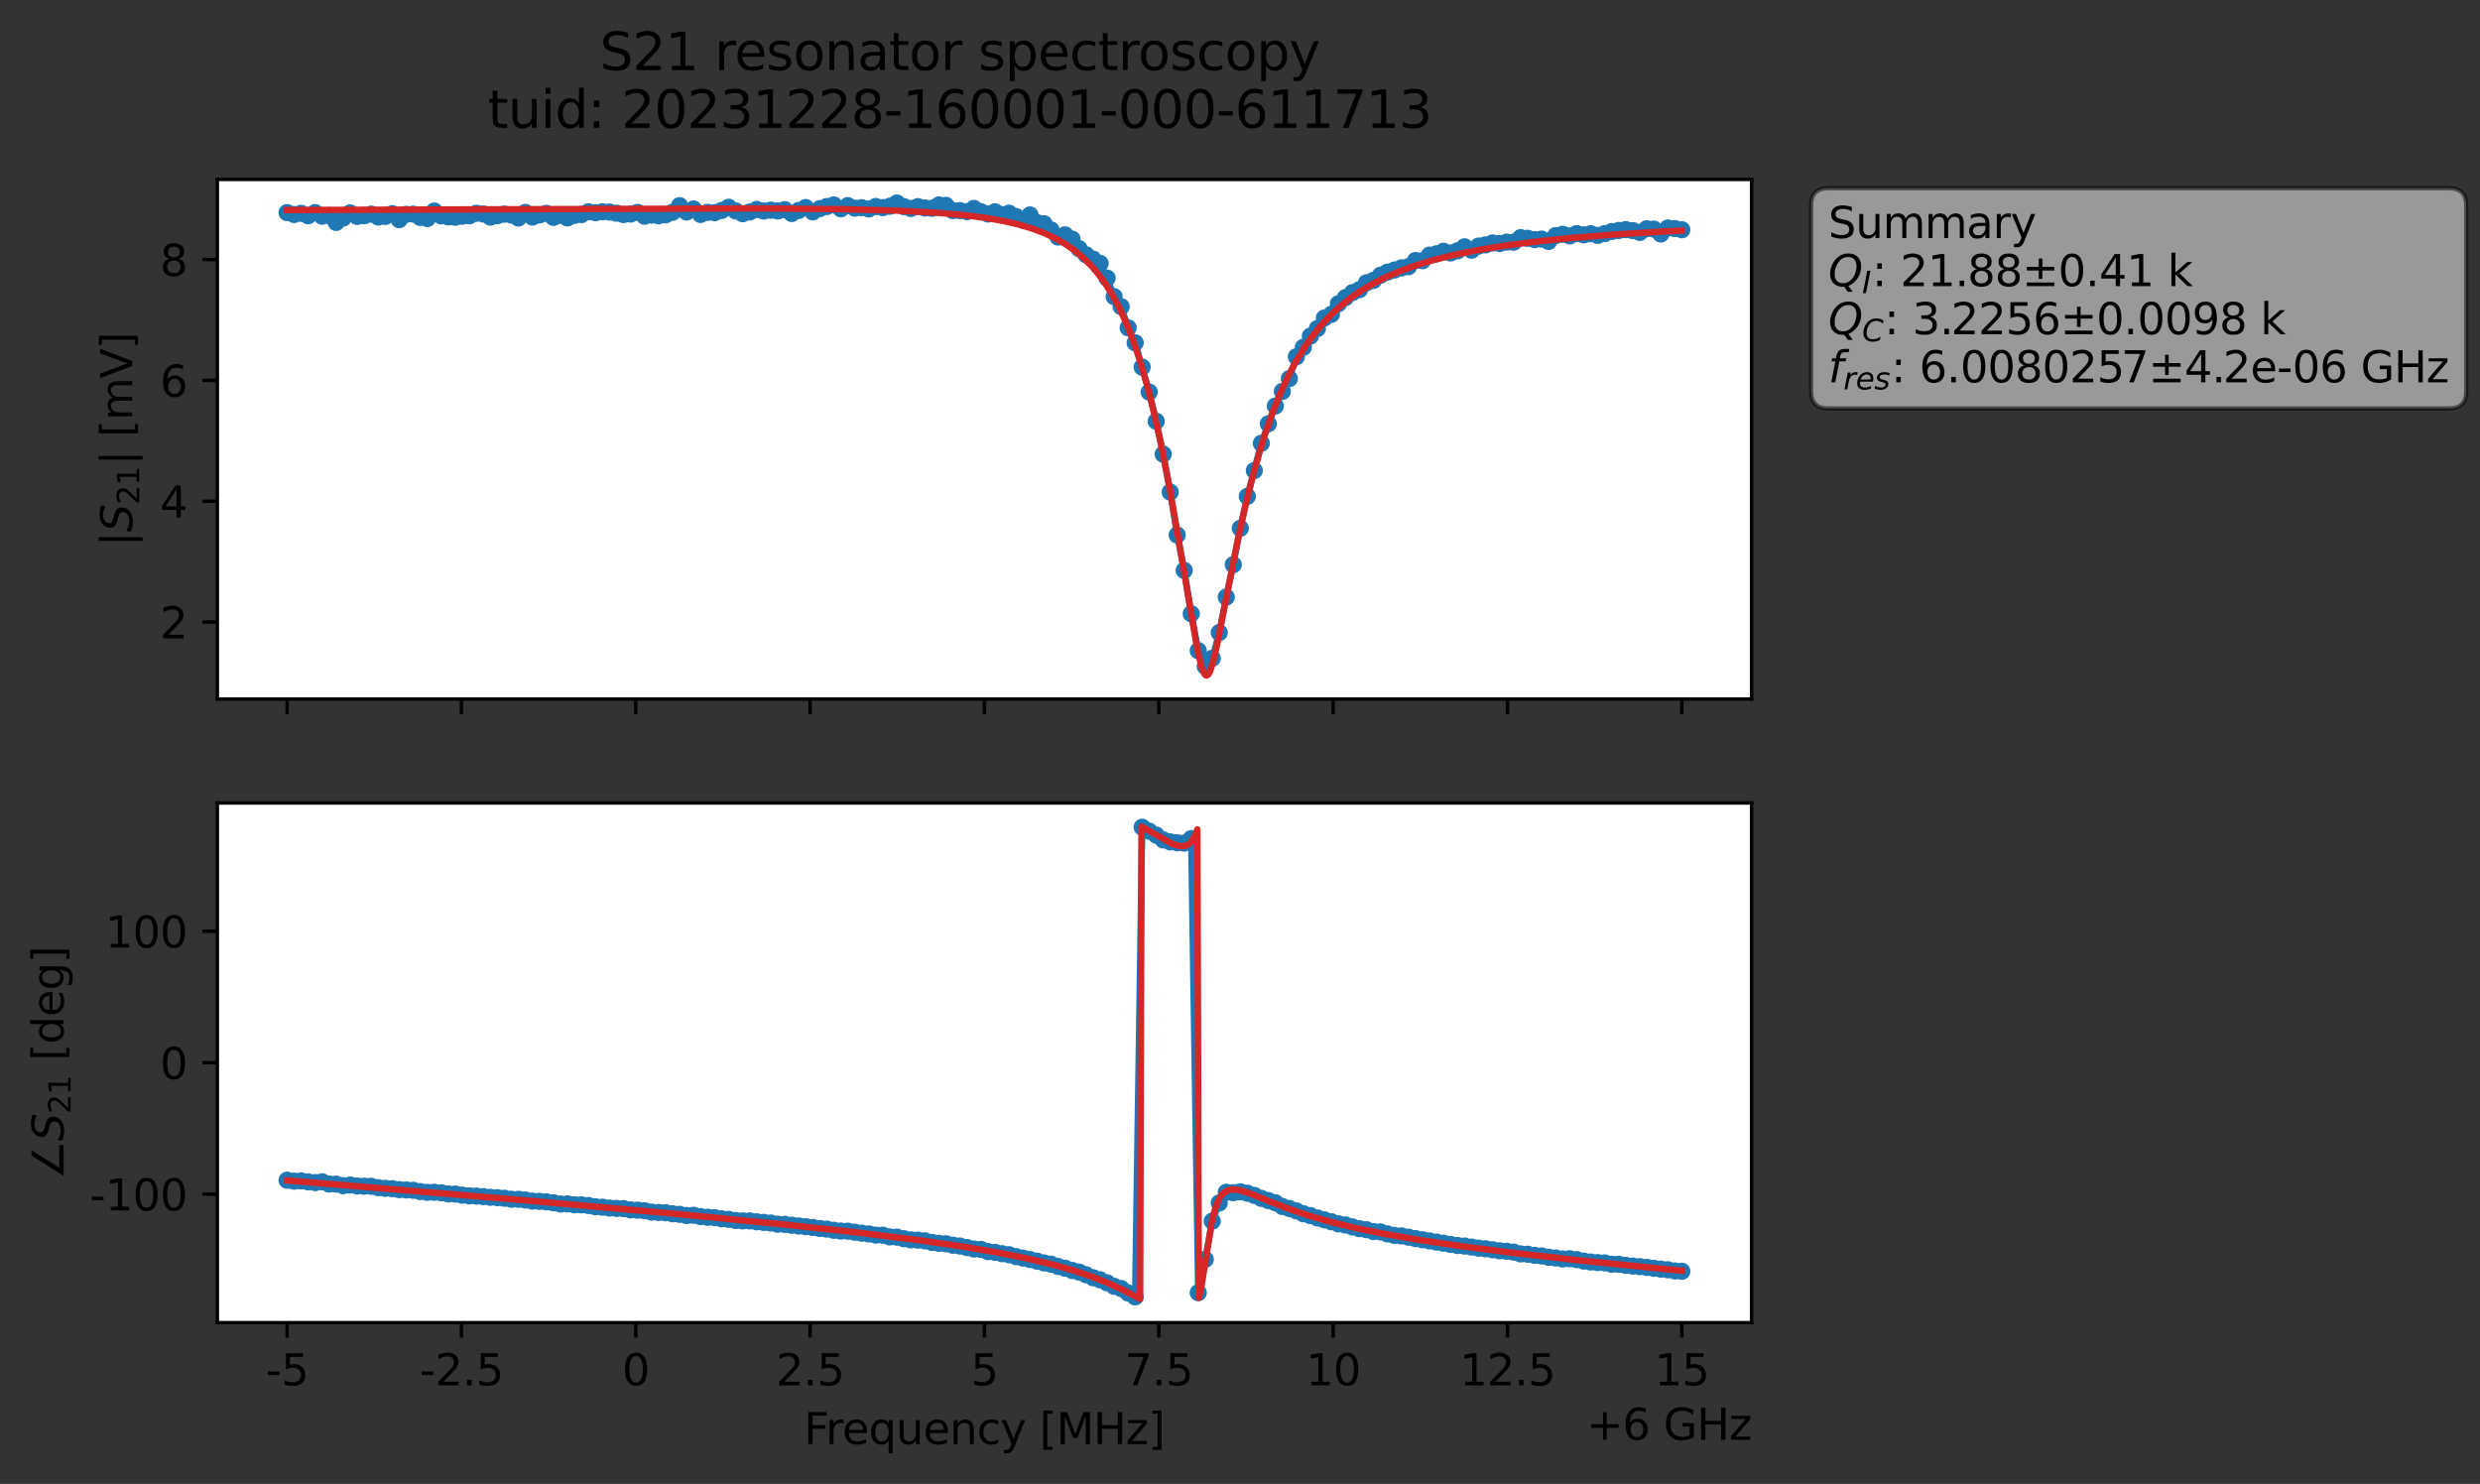 <?xml version="1.0" encoding="utf-8" standalone="no"?>
<!DOCTYPE svg PUBLIC "-//W3C//DTD SVG 1.1//EN"
  "http://www.w3.org/Graphics/SVG/1.1/DTD/svg11.dtd">
<svg xmlns:xlink="http://www.w3.org/1999/xlink" width="577.271pt" height="345.428pt" viewBox="0 0 577.271 345.428" xmlns="http://www.w3.org/2000/svg" version="1.1">
 <rect x="0" y="0" width="577.271" height="345.428" fill="#333333" stroke="none"/>
 <defs>
  <style type="text/css">*{stroke-linejoin: round; stroke-linecap: butt}</style>
 </defs>
 <g id="figure_1">
  <g id="patch_1">
   <path d="M 0 345.428 
L 577.271 345.428 
L 577.271 -0 
L 0 -0 
L 0 345.428 
z
" style="fill: none; opacity: 0"/>
  </g>
  <g id="axes_1">
   <g id="patch_2">
    <path d="M 50.595 162.72 
L 407.715 162.72 
L 407.715 41.76 
L 50.595 41.76 
z
" style="fill: #ffffff"/>
   </g>
   <g id="matplotlib.axis_1">
    <g id="xtick_1">
     <g id="line2d_1">
      <defs>
       <path id="mae6a52519f" d="M 0 0 
L 0 3.5 
" style="stroke: #000000; stroke-width: 0.8"/>
      </defs>
      <g>
       <use xlink:href="#mae6a52519f" x="66.828" y="162.72" style="stroke: #000000; stroke-width: 0.8"/>
      </g>
     </g>
    </g>
    <g id="xtick_2">
     <g id="line2d_2">
      <g>
       <use xlink:href="#mae6a52519f" x="107.41" y="162.72" style="stroke: #000000; stroke-width: 0.8"/>
      </g>
     </g>
    </g>
    <g id="xtick_3">
     <g id="line2d_3">
      <g>
       <use xlink:href="#mae6a52519f" x="147.992" y="162.72" style="stroke: #000000; stroke-width: 0.8"/>
      </g>
     </g>
    </g>
    <g id="xtick_4">
     <g id="line2d_4">
      <g>
       <use xlink:href="#mae6a52519f" x="188.573" y="162.72" style="stroke: #000000; stroke-width: 0.8"/>
      </g>
     </g>
    </g>
    <g id="xtick_5">
     <g id="line2d_5">
      <g>
       <use xlink:href="#mae6a52519f" x="229.155" y="162.72" style="stroke: #000000; stroke-width: 0.8"/>
      </g>
     </g>
    </g>
    <g id="xtick_6">
     <g id="line2d_6">
      <g>
       <use xlink:href="#mae6a52519f" x="269.737" y="162.72" style="stroke: #000000; stroke-width: 0.8"/>
      </g>
     </g>
    </g>
    <g id="xtick_7">
     <g id="line2d_7">
      <g>
       <use xlink:href="#mae6a52519f" x="310.319" y="162.72" style="stroke: #000000; stroke-width: 0.8"/>
      </g>
     </g>
    </g>
    <g id="xtick_8">
     <g id="line2d_8">
      <g>
       <use xlink:href="#mae6a52519f" x="350.901" y="162.72" style="stroke: #000000; stroke-width: 0.8"/>
      </g>
     </g>
    </g>
    <g id="xtick_9">
     <g id="line2d_9">
      <g>
       <use xlink:href="#mae6a52519f" x="391.483" y="162.72" style="stroke: #000000; stroke-width: 0.8"/>
      </g>
     </g>
    </g>
   </g>
   <g id="matplotlib.axis_2">
    <g id="ytick_1">
     <g id="line2d_10">
      <defs>
       <path id="m2cb6647ee7" d="M 0 0 
L -3.5 0 
" style="stroke: #000000; stroke-width: 0.8"/>
      </defs>
      <g>
       <use xlink:href="#m2cb6647ee7" x="50.595" y="144.791" style="stroke: #000000; stroke-width: 0.8"/>
      </g>
     </g>
     <g id="text_1">
      <!-- 2 -->
      <g transform="translate(37.233 148.591) scale(0.1 -0.1)">
       <defs>
        <path id="DejaVuSans-32" d="M 1228 531 
L 3431 531 
L 3431 0 
L 469 0 
L 469 531 
Q 828 903 1448 1529 
Q 2069 2156 2228 2338 
Q 2531 2678 2651 2914 
Q 2772 3150 2772 3378 
Q 2772 3750 2511 3984 
Q 2250 4219 1831 4219 
Q 1534 4219 1204 4116 
Q 875 4013 500 3803 
L 500 4441 
Q 881 4594 1212 4672 
Q 1544 4750 1819 4750 
Q 2544 4750 2975 4387 
Q 3406 4025 3406 3419 
Q 3406 3131 3298 2873 
Q 3191 2616 2906 2266 
Q 2828 2175 2409 1742 
Q 1991 1309 1228 531 
z
" transform="scale(0.016)"/>
       </defs>
       <use xlink:href="#DejaVuSans-32"/>
      </g>
     </g>
    </g>
    <g id="ytick_2">
     <g id="line2d_11">
      <g>
       <use xlink:href="#m2cb6647ee7" x="50.595" y="116.667" style="stroke: #000000; stroke-width: 0.8"/>
      </g>
     </g>
     <g id="text_2">
      <!-- 4 -->
      <g transform="translate(37.233 120.466) scale(0.1 -0.1)">
       <defs>
        <path id="DejaVuSans-34" d="M 2419 4116 
L 825 1625 
L 2419 1625 
L 2419 4116 
z
M 2253 4666 
L 3047 4666 
L 3047 1625 
L 3713 1625 
L 3713 1100 
L 3047 1100 
L 3047 0 
L 2419 0 
L 2419 1100 
L 313 1100 
L 313 1709 
L 2253 4666 
z
" transform="scale(0.016)"/>
       </defs>
       <use xlink:href="#DejaVuSans-34"/>
      </g>
     </g>
    </g>
    <g id="ytick_3">
     <g id="line2d_12">
      <g>
       <use xlink:href="#m2cb6647ee7" x="50.595" y="88.543" style="stroke: #000000; stroke-width: 0.8"/>
      </g>
     </g>
     <g id="text_3">
      <!-- 6 -->
      <g transform="translate(37.233 92.342) scale(0.1 -0.1)">
       <defs>
        <path id="DejaVuSans-36" d="M 2113 2584 
Q 1688 2584 1439 2293 
Q 1191 2003 1191 1497 
Q 1191 994 1439 701 
Q 1688 409 2113 409 
Q 2538 409 2786 701 
Q 3034 994 3034 1497 
Q 3034 2003 2786 2293 
Q 2538 2584 2113 2584 
z
M 3366 4563 
L 3366 3988 
Q 3128 4100 2886 4159 
Q 2644 4219 2406 4219 
Q 1781 4219 1451 3797 
Q 1122 3375 1075 2522 
Q 1259 2794 1537 2939 
Q 1816 3084 2150 3084 
Q 2853 3084 3261 2657 
Q 3669 2231 3669 1497 
Q 3669 778 3244 343 
Q 2819 -91 2113 -91 
Q 1303 -91 875 529 
Q 447 1150 447 2328 
Q 447 3434 972 4092 
Q 1497 4750 2381 4750 
Q 2619 4750 2861 4703 
Q 3103 4656 3366 4563 
z
" transform="scale(0.016)"/>
       </defs>
       <use xlink:href="#DejaVuSans-36"/>
      </g>
     </g>
    </g>
    <g id="ytick_4">
     <g id="line2d_13">
      <g>
       <use xlink:href="#m2cb6647ee7" x="50.595" y="60.419" style="stroke: #000000; stroke-width: 0.8"/>
      </g>
     </g>
     <g id="text_4">
      <!-- 8 -->
      <g transform="translate(37.233 64.218) scale(0.1 -0.1)">
       <defs>
        <path id="DejaVuSans-38" d="M 2034 2216 
Q 1584 2216 1326 1975 
Q 1069 1734 1069 1313 
Q 1069 891 1326 650 
Q 1584 409 2034 409 
Q 2484 409 2743 651 
Q 3003 894 3003 1313 
Q 3003 1734 2745 1975 
Q 2488 2216 2034 2216 
z
M 1403 2484 
Q 997 2584 770 2862 
Q 544 3141 544 3541 
Q 544 4100 942 4425 
Q 1341 4750 2034 4750 
Q 2731 4750 3128 4425 
Q 3525 4100 3525 3541 
Q 3525 3141 3298 2862 
Q 3072 2584 2669 2484 
Q 3125 2378 3379 2068 
Q 3634 1759 3634 1313 
Q 3634 634 3220 271 
Q 2806 -91 2034 -91 
Q 1263 -91 848 271 
Q 434 634 434 1313 
Q 434 1759 690 2068 
Q 947 2378 1403 2484 
z
M 1172 3481 
Q 1172 3119 1398 2916 
Q 1625 2713 2034 2713 
Q 2441 2713 2670 2916 
Q 2900 3119 2900 3481 
Q 2900 3844 2670 4047 
Q 2441 4250 2034 4250 
Q 1625 4250 1398 4047 
Q 1172 3844 1172 3481 
z
" transform="scale(0.016)"/>
       </defs>
       <use xlink:href="#DejaVuSans-38"/>
      </g>
     </g>
    </g>
    <g id="text_5">
     <!-- $|S_{21}|$ [mV] -->
     <g transform="translate(30.833 127.19) rotate(-90) scale(0.1 -0.1)">
      <defs>
       <path id="DejaVuSans-7c" d="M 1344 4891 
L 1344 -1509 
L 813 -1509 
L 813 4891 
L 1344 4891 
z
" transform="scale(0.016)"/>
       <path id="DejaVuSans-Oblique-53" d="M 3859 4513 
L 3738 3897 
Q 3422 4066 3111 4152 
Q 2800 4238 2509 4238 
Q 1944 4238 1609 3991 
Q 1275 3744 1275 3334 
Q 1275 3109 1398 2989 
Q 1522 2869 2034 2731 
L 2413 2638 
Q 3053 2472 3303 2217 
Q 3553 1963 3553 1503 
Q 3553 797 2998 353 
Q 2444 -91 1538 -91 
Q 1166 -91 791 -17 
Q 416 56 38 206 
L 166 856 
Q 513 641 861 531 
Q 1209 422 1556 422 
Q 2147 422 2503 684 
Q 2859 947 2859 1369 
Q 2859 1650 2717 1795 
Q 2575 1941 2106 2059 
L 1728 2156 
Q 1081 2325 845 2545 
Q 609 2766 609 3163 
Q 609 3859 1145 4304 
Q 1681 4750 2541 4750 
Q 2875 4750 3203 4690 
Q 3531 4631 3859 4513 
z
" transform="scale(0.016)"/>
       <path id="DejaVuSans-31" d="M 794 531 
L 1825 531 
L 1825 4091 
L 703 3866 
L 703 4441 
L 1819 4666 
L 2450 4666 
L 2450 531 
L 3481 531 
L 3481 0 
L 794 0 
L 794 531 
z
" transform="scale(0.016)"/>
       <path id="DejaVuSans-20" transform="scale(0.016)"/>
       <path id="DejaVuSans-5b" d="M 550 4863 
L 1875 4863 
L 1875 4416 
L 1125 4416 
L 1125 -397 
L 1875 -397 
L 1875 -844 
L 550 -844 
L 550 4863 
z
" transform="scale(0.016)"/>
       <path id="DejaVuSans-6d" d="M 3328 2828 
Q 3544 3216 3844 3400 
Q 4144 3584 4550 3584 
Q 5097 3584 5394 3201 
Q 5691 2819 5691 2113 
L 5691 0 
L 5113 0 
L 5113 2094 
Q 5113 2597 4934 2840 
Q 4756 3084 4391 3084 
Q 3944 3084 3684 2787 
Q 3425 2491 3425 1978 
L 3425 0 
L 2847 0 
L 2847 2094 
Q 2847 2600 2669 2842 
Q 2491 3084 2119 3084 
Q 1678 3084 1418 2786 
Q 1159 2488 1159 1978 
L 1159 0 
L 581 0 
L 581 3500 
L 1159 3500 
L 1159 2956 
Q 1356 3278 1631 3431 
Q 1906 3584 2284 3584 
Q 2666 3584 2933 3390 
Q 3200 3197 3328 2828 
z
" transform="scale(0.016)"/>
       <path id="DejaVuSans-56" d="M 1831 0 
L 50 4666 
L 709 4666 
L 2188 738 
L 3669 4666 
L 4325 4666 
L 2547 0 
L 1831 0 
z
" transform="scale(0.016)"/>
       <path id="DejaVuSans-5d" d="M 1947 4863 
L 1947 -844 
L 622 -844 
L 622 -397 
L 1369 -397 
L 1369 4416 
L 622 4416 
L 622 4863 
L 1947 4863 
z
" transform="scale(0.016)"/>
      </defs>
      <use xlink:href="#DejaVuSans-7c" transform="translate(0 0.578)"/>
      <use xlink:href="#DejaVuSans-Oblique-53" transform="translate(33.691 0.578)"/>
      <use xlink:href="#DejaVuSans-32" transform="translate(97.168 -15.828) scale(0.7)"/>
      <use xlink:href="#DejaVuSans-31" transform="translate(141.704 -15.828) scale(0.7)"/>
      <use xlink:href="#DejaVuSans-7c" transform="translate(188.975 0.578)"/>
      <use xlink:href="#DejaVuSans-20" transform="translate(222.666 0.578)"/>
      <use xlink:href="#DejaVuSans-5b" transform="translate(254.453 0.578)"/>
      <use xlink:href="#DejaVuSans-6d" transform="translate(293.467 0.578)"/>
      <use xlink:href="#DejaVuSans-56" transform="translate(390.879 0.578)"/>
      <use xlink:href="#DejaVuSans-5d" transform="translate(459.287 0.578)"/>
     </g>
    </g>
   </g>
   <g id="line2d_14">
    <path d="M 66.828 49.489 
L 68.459 49.929 
L 70.091 49.65 
L 71.722 50.22 
L 73.354 49.492 
L 74.985 50.328 
L 76.617 50.189 
L 78.248 51.778 
L 79.879 50.75 
L 81.511 49.564 
L 83.142 50.378 
L 84.774 50.228 
L 86.405 49.844 
L 88.037 50.512 
L 89.668 50.383 
L 91.299 49.739 
L 92.931 51.128 
L 94.562 49.896 
L 96.194 49.847 
L 97.825 50.609 
L 99.457 50.871 
L 101.088 49.131 
L 102.719 50.259 
L 104.351 50.484 
L 105.982 50.556 
L 107.614 50.32 
L 109.245 50.229 
L 110.877 49.649 
L 112.508 49.812 
L 114.14 50.533 
L 117.402 49.857 
L 119.034 50.061 
L 120.665 50.751 
L 122.297 49.452 
L 123.928 50.523 
L 125.56 50.023 
L 127.191 49.665 
L 128.822 50.602 
L 130.454 50.116 
L 132.085 50.735 
L 133.717 50.134 
L 135.348 49.943 
L 136.98 49.302 
L 138.611 49.514 
L 140.242 49.297 
L 141.874 49.358 
L 145.137 49.952 
L 146.768 49.827 
L 148.4 49.442 
L 150.031 50.322 
L 151.662 50.067 
L 153.294 50.243 
L 154.925 50.016 
L 156.557 49.402 
L 158.188 47.874 
L 159.82 49.356 
L 161.451 48.645 
L 163.082 49.922 
L 164.714 49.431 
L 166.345 49.502 
L 167.977 48.999 
L 169.608 48.243 
L 171.24 49.103 
L 172.871 49.751 
L 174.502 49.344 
L 176.134 48.752 
L 177.765 49.131 
L 179.397 48.924 
L 181.028 49.111 
L 182.66 48.804 
L 184.291 49.701 
L 187.554 48.312 
L 189.185 49.324 
L 190.817 48.565 
L 194.08 47.701 
L 195.711 48.611 
L 197.342 47.862 
L 198.974 48.452 
L 200.605 48.341 
L 202.237 48.633 
L 203.868 48.068 
L 205.5 48.322 
L 207.131 48.005 
L 208.762 47.258 
L 210.394 48.102 
L 212.025 48.53 
L 213.657 48.102 
L 215.288 48.416 
L 216.92 48.485 
L 218.551 47.708 
L 220.182 47.805 
L 221.814 49.027 
L 223.445 49.034 
L 225.077 49.265 
L 226.708 48.515 
L 228.34 49.293 
L 229.971 49.818 
L 231.602 49.298 
L 233.234 49.964 
L 234.865 49.623 
L 238.128 51.242 
L 239.76 50.036 
L 241.391 51.846 
L 243.022 52.096 
L 244.654 53.526 
L 246.285 55.177 
L 247.917 54.668 
L 249.548 55.661 
L 251.18 57.876 
L 252.811 59.315 
L 256.074 61.314 
L 257.705 64.734 
L 259.337 69.054 
L 260.968 71.377 
L 262.6 76.313 
L 264.231 79.796 
L 267.494 91.271 
L 269.125 98.061 
L 270.757 105.729 
L 272.388 114.55 
L 274.02 124.538 
L 275.651 132.773 
L 277.282 142.867 
L 278.914 151.45 
L 280.545 155.132 
L 282.177 153.244 
L 283.808 147.264 
L 285.44 138.994 
L 287.071 131.446 
L 288.703 122.971 
L 290.334 115.543 
L 293.597 103.183 
L 295.228 98.654 
L 296.86 94.511 
L 298.491 91.119 
L 300.123 88.118 
L 301.754 83.045 
L 303.385 80.84 
L 305.017 78.241 
L 306.648 76.473 
L 308.28 74.02 
L 309.911 73.158 
L 311.543 70.701 
L 313.174 69.286 
L 314.805 68.115 
L 316.437 67.436 
L 318.068 65.829 
L 319.7 65.272 
L 321.331 64.065 
L 322.963 63.347 
L 326.225 62.349 
L 327.857 62.07 
L 329.488 60.65 
L 331.12 60.689 
L 332.751 59.38 
L 334.383 59.079 
L 336.014 58.487 
L 337.645 58.892 
L 339.277 58.38 
L 340.908 57.447 
L 342.54 58.247 
L 344.171 57.283 
L 345.803 57.002 
L 347.434 56.558 
L 349.065 56.679 
L 350.697 56.366 
L 352.328 56.377 
L 353.96 55.314 
L 355.591 55.472 
L 357.223 55.774 
L 358.854 55.654 
L 360.485 56.199 
L 362.117 54.836 
L 363.748 54.534 
L 365.38 54.912 
L 367.011 54.381 
L 368.643 54.668 
L 370.274 54.407 
L 371.905 54.794 
L 376.8 53.649 
L 378.431 53.45 
L 380.063 53.684 
L 381.694 54.106 
L 383.325 53.252 
L 384.957 53.328 
L 386.588 54.468 
L 388.22 53.082 
L 389.851 53.21 
L 391.483 53.486 
L 391.483 53.486 
" clip-path="url(#p1f36cd0f61)" style="fill: none; stroke: #1f77b4; stroke-width: 1.5; stroke-linecap: square"/>
    <defs>
     <path id="m121a34014d" d="M 0 1.5 
C 0.398 1.5 0.779 1.342 1.061 1.061 
C 1.342 0.779 1.5 0.398 1.5 0 
C 1.5 -0.398 1.342 -0.779 1.061 -1.061 
C 0.779 -1.342 0.398 -1.5 0 -1.5 
C -0.398 -1.5 -0.779 -1.342 -1.061 -1.061 
C -1.342 -0.779 -1.5 -0.398 -1.5 0 
C -1.5 0.398 -1.342 0.779 -1.061 1.061 
C -0.779 1.342 -0.398 1.5 0 1.5 
z
" style="stroke: #1f77b4"/>
    </defs>
    <g clip-path="url(#p1f36cd0f61)">
     <use xlink:href="#m121a34014d" x="66.828" y="49.489" style="fill: #1f77b4; stroke: #1f77b4"/>
     <use xlink:href="#m121a34014d" x="68.459" y="49.929" style="fill: #1f77b4; stroke: #1f77b4"/>
     <use xlink:href="#m121a34014d" x="70.091" y="49.65" style="fill: #1f77b4; stroke: #1f77b4"/>
     <use xlink:href="#m121a34014d" x="71.722" y="50.22" style="fill: #1f77b4; stroke: #1f77b4"/>
     <use xlink:href="#m121a34014d" x="73.354" y="49.492" style="fill: #1f77b4; stroke: #1f77b4"/>
     <use xlink:href="#m121a34014d" x="74.985" y="50.328" style="fill: #1f77b4; stroke: #1f77b4"/>
     <use xlink:href="#m121a34014d" x="76.617" y="50.189" style="fill: #1f77b4; stroke: #1f77b4"/>
     <use xlink:href="#m121a34014d" x="78.248" y="51.778" style="fill: #1f77b4; stroke: #1f77b4"/>
     <use xlink:href="#m121a34014d" x="79.879" y="50.75" style="fill: #1f77b4; stroke: #1f77b4"/>
     <use xlink:href="#m121a34014d" x="81.511" y="49.564" style="fill: #1f77b4; stroke: #1f77b4"/>
     <use xlink:href="#m121a34014d" x="83.142" y="50.378" style="fill: #1f77b4; stroke: #1f77b4"/>
     <use xlink:href="#m121a34014d" x="84.774" y="50.228" style="fill: #1f77b4; stroke: #1f77b4"/>
     <use xlink:href="#m121a34014d" x="86.405" y="49.844" style="fill: #1f77b4; stroke: #1f77b4"/>
     <use xlink:href="#m121a34014d" x="88.037" y="50.512" style="fill: #1f77b4; stroke: #1f77b4"/>
     <use xlink:href="#m121a34014d" x="89.668" y="50.383" style="fill: #1f77b4; stroke: #1f77b4"/>
     <use xlink:href="#m121a34014d" x="91.299" y="49.739" style="fill: #1f77b4; stroke: #1f77b4"/>
     <use xlink:href="#m121a34014d" x="92.931" y="51.128" style="fill: #1f77b4; stroke: #1f77b4"/>
     <use xlink:href="#m121a34014d" x="94.562" y="49.896" style="fill: #1f77b4; stroke: #1f77b4"/>
     <use xlink:href="#m121a34014d" x="96.194" y="49.847" style="fill: #1f77b4; stroke: #1f77b4"/>
     <use xlink:href="#m121a34014d" x="97.825" y="50.609" style="fill: #1f77b4; stroke: #1f77b4"/>
     <use xlink:href="#m121a34014d" x="99.457" y="50.871" style="fill: #1f77b4; stroke: #1f77b4"/>
     <use xlink:href="#m121a34014d" x="101.088" y="49.131" style="fill: #1f77b4; stroke: #1f77b4"/>
     <use xlink:href="#m121a34014d" x="102.719" y="50.259" style="fill: #1f77b4; stroke: #1f77b4"/>
     <use xlink:href="#m121a34014d" x="104.351" y="50.484" style="fill: #1f77b4; stroke: #1f77b4"/>
     <use xlink:href="#m121a34014d" x="105.982" y="50.556" style="fill: #1f77b4; stroke: #1f77b4"/>
     <use xlink:href="#m121a34014d" x="107.614" y="50.32" style="fill: #1f77b4; stroke: #1f77b4"/>
     <use xlink:href="#m121a34014d" x="109.245" y="50.229" style="fill: #1f77b4; stroke: #1f77b4"/>
     <use xlink:href="#m121a34014d" x="110.877" y="49.649" style="fill: #1f77b4; stroke: #1f77b4"/>
     <use xlink:href="#m121a34014d" x="112.508" y="49.812" style="fill: #1f77b4; stroke: #1f77b4"/>
     <use xlink:href="#m121a34014d" x="114.14" y="50.533" style="fill: #1f77b4; stroke: #1f77b4"/>
     <use xlink:href="#m121a34014d" x="115.771" y="50.205" style="fill: #1f77b4; stroke: #1f77b4"/>
     <use xlink:href="#m121a34014d" x="117.402" y="49.857" style="fill: #1f77b4; stroke: #1f77b4"/>
     <use xlink:href="#m121a34014d" x="119.034" y="50.061" style="fill: #1f77b4; stroke: #1f77b4"/>
     <use xlink:href="#m121a34014d" x="120.665" y="50.751" style="fill: #1f77b4; stroke: #1f77b4"/>
     <use xlink:href="#m121a34014d" x="122.297" y="49.452" style="fill: #1f77b4; stroke: #1f77b4"/>
     <use xlink:href="#m121a34014d" x="123.928" y="50.523" style="fill: #1f77b4; stroke: #1f77b4"/>
     <use xlink:href="#m121a34014d" x="125.56" y="50.023" style="fill: #1f77b4; stroke: #1f77b4"/>
     <use xlink:href="#m121a34014d" x="127.191" y="49.665" style="fill: #1f77b4; stroke: #1f77b4"/>
     <use xlink:href="#m121a34014d" x="128.822" y="50.602" style="fill: #1f77b4; stroke: #1f77b4"/>
     <use xlink:href="#m121a34014d" x="130.454" y="50.116" style="fill: #1f77b4; stroke: #1f77b4"/>
     <use xlink:href="#m121a34014d" x="132.085" y="50.735" style="fill: #1f77b4; stroke: #1f77b4"/>
     <use xlink:href="#m121a34014d" x="133.717" y="50.134" style="fill: #1f77b4; stroke: #1f77b4"/>
     <use xlink:href="#m121a34014d" x="135.348" y="49.943" style="fill: #1f77b4; stroke: #1f77b4"/>
     <use xlink:href="#m121a34014d" x="136.98" y="49.302" style="fill: #1f77b4; stroke: #1f77b4"/>
     <use xlink:href="#m121a34014d" x="138.611" y="49.514" style="fill: #1f77b4; stroke: #1f77b4"/>
     <use xlink:href="#m121a34014d" x="140.242" y="49.297" style="fill: #1f77b4; stroke: #1f77b4"/>
     <use xlink:href="#m121a34014d" x="141.874" y="49.358" style="fill: #1f77b4; stroke: #1f77b4"/>
     <use xlink:href="#m121a34014d" x="143.505" y="49.631" style="fill: #1f77b4; stroke: #1f77b4"/>
     <use xlink:href="#m121a34014d" x="145.137" y="49.952" style="fill: #1f77b4; stroke: #1f77b4"/>
     <use xlink:href="#m121a34014d" x="146.768" y="49.827" style="fill: #1f77b4; stroke: #1f77b4"/>
     <use xlink:href="#m121a34014d" x="148.4" y="49.442" style="fill: #1f77b4; stroke: #1f77b4"/>
     <use xlink:href="#m121a34014d" x="150.031" y="50.322" style="fill: #1f77b4; stroke: #1f77b4"/>
     <use xlink:href="#m121a34014d" x="151.662" y="50.067" style="fill: #1f77b4; stroke: #1f77b4"/>
     <use xlink:href="#m121a34014d" x="153.294" y="50.243" style="fill: #1f77b4; stroke: #1f77b4"/>
     <use xlink:href="#m121a34014d" x="154.925" y="50.016" style="fill: #1f77b4; stroke: #1f77b4"/>
     <use xlink:href="#m121a34014d" x="156.557" y="49.402" style="fill: #1f77b4; stroke: #1f77b4"/>
     <use xlink:href="#m121a34014d" x="158.188" y="47.874" style="fill: #1f77b4; stroke: #1f77b4"/>
     <use xlink:href="#m121a34014d" x="159.82" y="49.356" style="fill: #1f77b4; stroke: #1f77b4"/>
     <use xlink:href="#m121a34014d" x="161.451" y="48.645" style="fill: #1f77b4; stroke: #1f77b4"/>
     <use xlink:href="#m121a34014d" x="163.082" y="49.922" style="fill: #1f77b4; stroke: #1f77b4"/>
     <use xlink:href="#m121a34014d" x="164.714" y="49.431" style="fill: #1f77b4; stroke: #1f77b4"/>
     <use xlink:href="#m121a34014d" x="166.345" y="49.502" style="fill: #1f77b4; stroke: #1f77b4"/>
     <use xlink:href="#m121a34014d" x="167.977" y="48.999" style="fill: #1f77b4; stroke: #1f77b4"/>
     <use xlink:href="#m121a34014d" x="169.608" y="48.243" style="fill: #1f77b4; stroke: #1f77b4"/>
     <use xlink:href="#m121a34014d" x="171.24" y="49.103" style="fill: #1f77b4; stroke: #1f77b4"/>
     <use xlink:href="#m121a34014d" x="172.871" y="49.751" style="fill: #1f77b4; stroke: #1f77b4"/>
     <use xlink:href="#m121a34014d" x="174.502" y="49.344" style="fill: #1f77b4; stroke: #1f77b4"/>
     <use xlink:href="#m121a34014d" x="176.134" y="48.752" style="fill: #1f77b4; stroke: #1f77b4"/>
     <use xlink:href="#m121a34014d" x="177.765" y="49.131" style="fill: #1f77b4; stroke: #1f77b4"/>
     <use xlink:href="#m121a34014d" x="179.397" y="48.924" style="fill: #1f77b4; stroke: #1f77b4"/>
     <use xlink:href="#m121a34014d" x="181.028" y="49.111" style="fill: #1f77b4; stroke: #1f77b4"/>
     <use xlink:href="#m121a34014d" x="182.66" y="48.804" style="fill: #1f77b4; stroke: #1f77b4"/>
     <use xlink:href="#m121a34014d" x="184.291" y="49.701" style="fill: #1f77b4; stroke: #1f77b4"/>
     <use xlink:href="#m121a34014d" x="185.922" y="48.993" style="fill: #1f77b4; stroke: #1f77b4"/>
     <use xlink:href="#m121a34014d" x="187.554" y="48.312" style="fill: #1f77b4; stroke: #1f77b4"/>
     <use xlink:href="#m121a34014d" x="189.185" y="49.324" style="fill: #1f77b4; stroke: #1f77b4"/>
     <use xlink:href="#m121a34014d" x="190.817" y="48.565" style="fill: #1f77b4; stroke: #1f77b4"/>
     <use xlink:href="#m121a34014d" x="192.448" y="48.078" style="fill: #1f77b4; stroke: #1f77b4"/>
     <use xlink:href="#m121a34014d" x="194.08" y="47.701" style="fill: #1f77b4; stroke: #1f77b4"/>
     <use xlink:href="#m121a34014d" x="195.711" y="48.611" style="fill: #1f77b4; stroke: #1f77b4"/>
     <use xlink:href="#m121a34014d" x="197.342" y="47.862" style="fill: #1f77b4; stroke: #1f77b4"/>
     <use xlink:href="#m121a34014d" x="198.974" y="48.452" style="fill: #1f77b4; stroke: #1f77b4"/>
     <use xlink:href="#m121a34014d" x="200.605" y="48.341" style="fill: #1f77b4; stroke: #1f77b4"/>
     <use xlink:href="#m121a34014d" x="202.237" y="48.633" style="fill: #1f77b4; stroke: #1f77b4"/>
     <use xlink:href="#m121a34014d" x="203.868" y="48.068" style="fill: #1f77b4; stroke: #1f77b4"/>
     <use xlink:href="#m121a34014d" x="205.5" y="48.322" style="fill: #1f77b4; stroke: #1f77b4"/>
     <use xlink:href="#m121a34014d" x="207.131" y="48.005" style="fill: #1f77b4; stroke: #1f77b4"/>
     <use xlink:href="#m121a34014d" x="208.762" y="47.258" style="fill: #1f77b4; stroke: #1f77b4"/>
     <use xlink:href="#m121a34014d" x="210.394" y="48.102" style="fill: #1f77b4; stroke: #1f77b4"/>
     <use xlink:href="#m121a34014d" x="212.025" y="48.53" style="fill: #1f77b4; stroke: #1f77b4"/>
     <use xlink:href="#m121a34014d" x="213.657" y="48.102" style="fill: #1f77b4; stroke: #1f77b4"/>
     <use xlink:href="#m121a34014d" x="215.288" y="48.416" style="fill: #1f77b4; stroke: #1f77b4"/>
     <use xlink:href="#m121a34014d" x="216.92" y="48.485" style="fill: #1f77b4; stroke: #1f77b4"/>
     <use xlink:href="#m121a34014d" x="218.551" y="47.708" style="fill: #1f77b4; stroke: #1f77b4"/>
     <use xlink:href="#m121a34014d" x="220.182" y="47.805" style="fill: #1f77b4; stroke: #1f77b4"/>
     <use xlink:href="#m121a34014d" x="221.814" y="49.027" style="fill: #1f77b4; stroke: #1f77b4"/>
     <use xlink:href="#m121a34014d" x="223.445" y="49.034" style="fill: #1f77b4; stroke: #1f77b4"/>
     <use xlink:href="#m121a34014d" x="225.077" y="49.265" style="fill: #1f77b4; stroke: #1f77b4"/>
     <use xlink:href="#m121a34014d" x="226.708" y="48.515" style="fill: #1f77b4; stroke: #1f77b4"/>
     <use xlink:href="#m121a34014d" x="228.34" y="49.293" style="fill: #1f77b4; stroke: #1f77b4"/>
     <use xlink:href="#m121a34014d" x="229.971" y="49.818" style="fill: #1f77b4; stroke: #1f77b4"/>
     <use xlink:href="#m121a34014d" x="231.602" y="49.298" style="fill: #1f77b4; stroke: #1f77b4"/>
     <use xlink:href="#m121a34014d" x="233.234" y="49.964" style="fill: #1f77b4; stroke: #1f77b4"/>
     <use xlink:href="#m121a34014d" x="234.865" y="49.623" style="fill: #1f77b4; stroke: #1f77b4"/>
     <use xlink:href="#m121a34014d" x="236.497" y="50.4" style="fill: #1f77b4; stroke: #1f77b4"/>
     <use xlink:href="#m121a34014d" x="238.128" y="51.242" style="fill: #1f77b4; stroke: #1f77b4"/>
     <use xlink:href="#m121a34014d" x="239.76" y="50.036" style="fill: #1f77b4; stroke: #1f77b4"/>
     <use xlink:href="#m121a34014d" x="241.391" y="51.846" style="fill: #1f77b4; stroke: #1f77b4"/>
     <use xlink:href="#m121a34014d" x="243.022" y="52.096" style="fill: #1f77b4; stroke: #1f77b4"/>
     <use xlink:href="#m121a34014d" x="244.654" y="53.526" style="fill: #1f77b4; stroke: #1f77b4"/>
     <use xlink:href="#m121a34014d" x="246.285" y="55.177" style="fill: #1f77b4; stroke: #1f77b4"/>
     <use xlink:href="#m121a34014d" x="247.917" y="54.668" style="fill: #1f77b4; stroke: #1f77b4"/>
     <use xlink:href="#m121a34014d" x="249.548" y="55.661" style="fill: #1f77b4; stroke: #1f77b4"/>
     <use xlink:href="#m121a34014d" x="251.18" y="57.876" style="fill: #1f77b4; stroke: #1f77b4"/>
     <use xlink:href="#m121a34014d" x="252.811" y="59.315" style="fill: #1f77b4; stroke: #1f77b4"/>
     <use xlink:href="#m121a34014d" x="254.442" y="60.327" style="fill: #1f77b4; stroke: #1f77b4"/>
     <use xlink:href="#m121a34014d" x="256.074" y="61.314" style="fill: #1f77b4; stroke: #1f77b4"/>
     <use xlink:href="#m121a34014d" x="257.705" y="64.734" style="fill: #1f77b4; stroke: #1f77b4"/>
     <use xlink:href="#m121a34014d" x="259.337" y="69.054" style="fill: #1f77b4; stroke: #1f77b4"/>
     <use xlink:href="#m121a34014d" x="260.968" y="71.377" style="fill: #1f77b4; stroke: #1f77b4"/>
     <use xlink:href="#m121a34014d" x="262.6" y="76.313" style="fill: #1f77b4; stroke: #1f77b4"/>
     <use xlink:href="#m121a34014d" x="264.231" y="79.796" style="fill: #1f77b4; stroke: #1f77b4"/>
     <use xlink:href="#m121a34014d" x="265.862" y="85.456" style="fill: #1f77b4; stroke: #1f77b4"/>
     <use xlink:href="#m121a34014d" x="267.494" y="91.271" style="fill: #1f77b4; stroke: #1f77b4"/>
     <use xlink:href="#m121a34014d" x="269.125" y="98.061" style="fill: #1f77b4; stroke: #1f77b4"/>
     <use xlink:href="#m121a34014d" x="270.757" y="105.729" style="fill: #1f77b4; stroke: #1f77b4"/>
     <use xlink:href="#m121a34014d" x="272.388" y="114.55" style="fill: #1f77b4; stroke: #1f77b4"/>
     <use xlink:href="#m121a34014d" x="274.02" y="124.538" style="fill: #1f77b4; stroke: #1f77b4"/>
     <use xlink:href="#m121a34014d" x="275.651" y="132.773" style="fill: #1f77b4; stroke: #1f77b4"/>
     <use xlink:href="#m121a34014d" x="277.282" y="142.867" style="fill: #1f77b4; stroke: #1f77b4"/>
     <use xlink:href="#m121a34014d" x="278.914" y="151.45" style="fill: #1f77b4; stroke: #1f77b4"/>
     <use xlink:href="#m121a34014d" x="280.545" y="155.132" style="fill: #1f77b4; stroke: #1f77b4"/>
     <use xlink:href="#m121a34014d" x="282.177" y="153.244" style="fill: #1f77b4; stroke: #1f77b4"/>
     <use xlink:href="#m121a34014d" x="283.808" y="147.264" style="fill: #1f77b4; stroke: #1f77b4"/>
     <use xlink:href="#m121a34014d" x="285.44" y="138.994" style="fill: #1f77b4; stroke: #1f77b4"/>
     <use xlink:href="#m121a34014d" x="287.071" y="131.446" style="fill: #1f77b4; stroke: #1f77b4"/>
     <use xlink:href="#m121a34014d" x="288.703" y="122.971" style="fill: #1f77b4; stroke: #1f77b4"/>
     <use xlink:href="#m121a34014d" x="290.334" y="115.543" style="fill: #1f77b4; stroke: #1f77b4"/>
     <use xlink:href="#m121a34014d" x="291.965" y="109.536" style="fill: #1f77b4; stroke: #1f77b4"/>
     <use xlink:href="#m121a34014d" x="293.597" y="103.183" style="fill: #1f77b4; stroke: #1f77b4"/>
     <use xlink:href="#m121a34014d" x="295.228" y="98.654" style="fill: #1f77b4; stroke: #1f77b4"/>
     <use xlink:href="#m121a34014d" x="296.86" y="94.511" style="fill: #1f77b4; stroke: #1f77b4"/>
     <use xlink:href="#m121a34014d" x="298.491" y="91.119" style="fill: #1f77b4; stroke: #1f77b4"/>
     <use xlink:href="#m121a34014d" x="300.123" y="88.118" style="fill: #1f77b4; stroke: #1f77b4"/>
     <use xlink:href="#m121a34014d" x="301.754" y="83.045" style="fill: #1f77b4; stroke: #1f77b4"/>
     <use xlink:href="#m121a34014d" x="303.385" y="80.84" style="fill: #1f77b4; stroke: #1f77b4"/>
     <use xlink:href="#m121a34014d" x="305.017" y="78.241" style="fill: #1f77b4; stroke: #1f77b4"/>
     <use xlink:href="#m121a34014d" x="306.648" y="76.473" style="fill: #1f77b4; stroke: #1f77b4"/>
     <use xlink:href="#m121a34014d" x="308.28" y="74.02" style="fill: #1f77b4; stroke: #1f77b4"/>
     <use xlink:href="#m121a34014d" x="309.911" y="73.158" style="fill: #1f77b4; stroke: #1f77b4"/>
     <use xlink:href="#m121a34014d" x="311.543" y="70.701" style="fill: #1f77b4; stroke: #1f77b4"/>
     <use xlink:href="#m121a34014d" x="313.174" y="69.286" style="fill: #1f77b4; stroke: #1f77b4"/>
     <use xlink:href="#m121a34014d" x="314.805" y="68.115" style="fill: #1f77b4; stroke: #1f77b4"/>
     <use xlink:href="#m121a34014d" x="316.437" y="67.436" style="fill: #1f77b4; stroke: #1f77b4"/>
     <use xlink:href="#m121a34014d" x="318.068" y="65.829" style="fill: #1f77b4; stroke: #1f77b4"/>
     <use xlink:href="#m121a34014d" x="319.7" y="65.272" style="fill: #1f77b4; stroke: #1f77b4"/>
     <use xlink:href="#m121a34014d" x="321.331" y="64.065" style="fill: #1f77b4; stroke: #1f77b4"/>
     <use xlink:href="#m121a34014d" x="322.963" y="63.347" style="fill: #1f77b4; stroke: #1f77b4"/>
     <use xlink:href="#m121a34014d" x="324.594" y="62.855" style="fill: #1f77b4; stroke: #1f77b4"/>
     <use xlink:href="#m121a34014d" x="326.225" y="62.349" style="fill: #1f77b4; stroke: #1f77b4"/>
     <use xlink:href="#m121a34014d" x="327.857" y="62.07" style="fill: #1f77b4; stroke: #1f77b4"/>
     <use xlink:href="#m121a34014d" x="329.488" y="60.65" style="fill: #1f77b4; stroke: #1f77b4"/>
     <use xlink:href="#m121a34014d" x="331.12" y="60.689" style="fill: #1f77b4; stroke: #1f77b4"/>
     <use xlink:href="#m121a34014d" x="332.751" y="59.38" style="fill: #1f77b4; stroke: #1f77b4"/>
     <use xlink:href="#m121a34014d" x="334.383" y="59.079" style="fill: #1f77b4; stroke: #1f77b4"/>
     <use xlink:href="#m121a34014d" x="336.014" y="58.487" style="fill: #1f77b4; stroke: #1f77b4"/>
     <use xlink:href="#m121a34014d" x="337.645" y="58.892" style="fill: #1f77b4; stroke: #1f77b4"/>
     <use xlink:href="#m121a34014d" x="339.277" y="58.38" style="fill: #1f77b4; stroke: #1f77b4"/>
     <use xlink:href="#m121a34014d" x="340.908" y="57.447" style="fill: #1f77b4; stroke: #1f77b4"/>
     <use xlink:href="#m121a34014d" x="342.54" y="58.247" style="fill: #1f77b4; stroke: #1f77b4"/>
     <use xlink:href="#m121a34014d" x="344.171" y="57.283" style="fill: #1f77b4; stroke: #1f77b4"/>
     <use xlink:href="#m121a34014d" x="345.803" y="57.002" style="fill: #1f77b4; stroke: #1f77b4"/>
     <use xlink:href="#m121a34014d" x="347.434" y="56.558" style="fill: #1f77b4; stroke: #1f77b4"/>
     <use xlink:href="#m121a34014d" x="349.065" y="56.679" style="fill: #1f77b4; stroke: #1f77b4"/>
     <use xlink:href="#m121a34014d" x="350.697" y="56.366" style="fill: #1f77b4; stroke: #1f77b4"/>
     <use xlink:href="#m121a34014d" x="352.328" y="56.377" style="fill: #1f77b4; stroke: #1f77b4"/>
     <use xlink:href="#m121a34014d" x="353.96" y="55.314" style="fill: #1f77b4; stroke: #1f77b4"/>
     <use xlink:href="#m121a34014d" x="355.591" y="55.472" style="fill: #1f77b4; stroke: #1f77b4"/>
     <use xlink:href="#m121a34014d" x="357.223" y="55.774" style="fill: #1f77b4; stroke: #1f77b4"/>
     <use xlink:href="#m121a34014d" x="358.854" y="55.654" style="fill: #1f77b4; stroke: #1f77b4"/>
     <use xlink:href="#m121a34014d" x="360.485" y="56.199" style="fill: #1f77b4; stroke: #1f77b4"/>
     <use xlink:href="#m121a34014d" x="362.117" y="54.836" style="fill: #1f77b4; stroke: #1f77b4"/>
     <use xlink:href="#m121a34014d" x="363.748" y="54.534" style="fill: #1f77b4; stroke: #1f77b4"/>
     <use xlink:href="#m121a34014d" x="365.38" y="54.912" style="fill: #1f77b4; stroke: #1f77b4"/>
     <use xlink:href="#m121a34014d" x="367.011" y="54.381" style="fill: #1f77b4; stroke: #1f77b4"/>
     <use xlink:href="#m121a34014d" x="368.643" y="54.668" style="fill: #1f77b4; stroke: #1f77b4"/>
     <use xlink:href="#m121a34014d" x="370.274" y="54.407" style="fill: #1f77b4; stroke: #1f77b4"/>
     <use xlink:href="#m121a34014d" x="371.905" y="54.794" style="fill: #1f77b4; stroke: #1f77b4"/>
     <use xlink:href="#m121a34014d" x="373.537" y="54.382" style="fill: #1f77b4; stroke: #1f77b4"/>
     <use xlink:href="#m121a34014d" x="375.168" y="53.895" style="fill: #1f77b4; stroke: #1f77b4"/>
     <use xlink:href="#m121a34014d" x="376.8" y="53.649" style="fill: #1f77b4; stroke: #1f77b4"/>
     <use xlink:href="#m121a34014d" x="378.431" y="53.45" style="fill: #1f77b4; stroke: #1f77b4"/>
     <use xlink:href="#m121a34014d" x="380.063" y="53.684" style="fill: #1f77b4; stroke: #1f77b4"/>
     <use xlink:href="#m121a34014d" x="381.694" y="54.106" style="fill: #1f77b4; stroke: #1f77b4"/>
     <use xlink:href="#m121a34014d" x="383.325" y="53.252" style="fill: #1f77b4; stroke: #1f77b4"/>
     <use xlink:href="#m121a34014d" x="384.957" y="53.328" style="fill: #1f77b4; stroke: #1f77b4"/>
     <use xlink:href="#m121a34014d" x="386.588" y="54.468" style="fill: #1f77b4; stroke: #1f77b4"/>
     <use xlink:href="#m121a34014d" x="388.22" y="53.082" style="fill: #1f77b4; stroke: #1f77b4"/>
     <use xlink:href="#m121a34014d" x="389.851" y="53.21" style="fill: #1f77b4; stroke: #1f77b4"/>
     <use xlink:href="#m121a34014d" x="391.483" y="53.486" style="fill: #1f77b4; stroke: #1f77b4"/>
    </g>
   </g>
   <g id="line2d_15">
    <path d="M 66.828 48.89 
L 177.321 48.519 
L 196.495 48.695 
L 208.519 49.016 
L 217.294 49.466 
L 223.793 50.01 
L 228.993 50.651 
L 233.543 51.437 
L 237.117 52.265 
L 240.367 53.239 
L 243.292 54.354 
L 245.892 55.593 
L 248.167 56.924 
L 250.116 58.292 
L 252.066 59.917 
L 254.016 61.857 
L 255.641 63.763 
L 257.266 65.984 
L 258.891 68.576 
L 260.516 71.605 
L 262.141 75.145 
L 263.766 79.28 
L 265.391 84.097 
L 267.015 89.683 
L 268.64 96.112 
L 270.265 103.436 
L 272.215 113.4 
L 274.49 126.437 
L 278.715 151.219 
L 279.69 155.273 
L 280.34 156.857 
L 280.665 157.202 
L 280.99 157.222 
L 281.315 156.92 
L 281.64 156.32 
L 282.289 154.382 
L 283.264 150.255 
L 285.214 140.327 
L 288.139 125.576 
L 290.089 116.85 
L 292.039 109.175 
L 293.989 102.512 
L 295.939 96.765 
L 297.888 91.823 
L 299.838 87.571 
L 301.788 83.908 
L 303.738 80.742 
L 305.688 77.995 
L 307.638 75.602 
L 309.913 73.186 
L 312.188 71.106 
L 314.462 69.304 
L 317.062 67.527 
L 319.987 65.822 
L 322.912 64.37 
L 326.162 62.995 
L 329.736 61.715 
L 333.961 60.45 
L 338.511 59.323 
L 343.711 58.262 
L 349.885 57.241 
L 357.035 56.297 
L 365.484 55.419 
L 375.559 54.608 
L 387.583 53.871 
L 391.483 53.671 
L 391.483 53.671 
" clip-path="url(#p1f36cd0f61)" style="fill: none; stroke: #d62728; stroke-width: 1.5; stroke-linecap: square"/>
   </g>
   <g id="patch_3">
    <path d="M 50.595 162.72 
L 50.595 41.76 
" style="fill: none; stroke: #000000; stroke-width: 0.8; stroke-linejoin: miter; stroke-linecap: square"/>
   </g>
   <g id="patch_4">
    <path d="M 407.715 162.72 
L 407.715 41.76 
" style="fill: none; stroke: #000000; stroke-width: 0.8; stroke-linejoin: miter; stroke-linecap: square"/>
   </g>
   <g id="patch_5">
    <path d="M 50.595 162.72 
L 407.715 162.72 
" style="fill: none; stroke: #000000; stroke-width: 0.8; stroke-linejoin: miter; stroke-linecap: square"/>
   </g>
   <g id="patch_6">
    <path d="M 50.595 41.76 
L 407.715 41.76 
" style="fill: none; stroke: #000000; stroke-width: 0.8; stroke-linejoin: miter; stroke-linecap: square"/>
   </g>
   <g id="text_6">
    <g id="patch_7">
     <path d="M 425.571 95.08 
L 570.071 95.08 
Q 574.071 95.08 574.071 91.08 
L 574.071 47.808 
Q 574.071 43.808 570.071 43.808 
L 425.571 43.808 
Q 421.571 43.808 421.571 47.808 
L 421.571 91.08 
Q 421.571 95.08 425.571 95.08 
z
" style="fill: #ffffff; opacity: 0.5; stroke: #000000; stroke-linejoin: miter"/>
    </g>
    <!-- Summary -->
    <g transform="translate(425.571 55.406) scale(0.1 -0.1)">
     <defs>
      <path id="DejaVuSans-53" d="M 3425 4513 
L 3425 3897 
Q 3066 4069 2747 4153 
Q 2428 4238 2131 4238 
Q 1616 4238 1336 4038 
Q 1056 3838 1056 3469 
Q 1056 3159 1242 3001 
Q 1428 2844 1947 2747 
L 2328 2669 
Q 3034 2534 3370 2195 
Q 3706 1856 3706 1288 
Q 3706 609 3251 259 
Q 2797 -91 1919 -91 
Q 1588 -91 1214 -16 
Q 841 59 441 206 
L 441 856 
Q 825 641 1194 531 
Q 1563 422 1919 422 
Q 2459 422 2753 634 
Q 3047 847 3047 1241 
Q 3047 1584 2836 1778 
Q 2625 1972 2144 2069 
L 1759 2144 
Q 1053 2284 737 2584 
Q 422 2884 422 3419 
Q 422 4038 858 4394 
Q 1294 4750 2059 4750 
Q 2388 4750 2728 4690 
Q 3069 4631 3425 4513 
z
" transform="scale(0.016)"/>
      <path id="DejaVuSans-75" d="M 544 1381 
L 544 3500 
L 1119 3500 
L 1119 1403 
Q 1119 906 1312 657 
Q 1506 409 1894 409 
Q 2359 409 2629 706 
Q 2900 1003 2900 1516 
L 2900 3500 
L 3475 3500 
L 3475 0 
L 2900 0 
L 2900 538 
Q 2691 219 2414 64 
Q 2138 -91 1772 -91 
Q 1169 -91 856 284 
Q 544 659 544 1381 
z
M 1991 3584 
L 1991 3584 
z
" transform="scale(0.016)"/>
      <path id="DejaVuSans-61" d="M 2194 1759 
Q 1497 1759 1228 1600 
Q 959 1441 959 1056 
Q 959 750 1161 570 
Q 1363 391 1709 391 
Q 2188 391 2477 730 
Q 2766 1069 2766 1631 
L 2766 1759 
L 2194 1759 
z
M 3341 1997 
L 3341 0 
L 2766 0 
L 2766 531 
Q 2569 213 2275 61 
Q 1981 -91 1556 -91 
Q 1019 -91 701 211 
Q 384 513 384 1019 
Q 384 1609 779 1909 
Q 1175 2209 1959 2209 
L 2766 2209 
L 2766 2266 
Q 2766 2663 2505 2880 
Q 2244 3097 1772 3097 
Q 1472 3097 1187 3025 
Q 903 2953 641 2809 
L 641 3341 
Q 956 3463 1253 3523 
Q 1550 3584 1831 3584 
Q 2591 3584 2966 3190 
Q 3341 2797 3341 1997 
z
" transform="scale(0.016)"/>
      <path id="DejaVuSans-72" d="M 2631 2963 
Q 2534 3019 2420 3045 
Q 2306 3072 2169 3072 
Q 1681 3072 1420 2755 
Q 1159 2438 1159 1844 
L 1159 0 
L 581 0 
L 581 3500 
L 1159 3500 
L 1159 2956 
Q 1341 3275 1631 3429 
Q 1922 3584 2338 3584 
Q 2397 3584 2469 3576 
Q 2541 3569 2628 3553 
L 2631 2963 
z
" transform="scale(0.016)"/>
      <path id="DejaVuSans-79" d="M 2059 -325 
Q 1816 -950 1584 -1140 
Q 1353 -1331 966 -1331 
L 506 -1331 
L 506 -850 
L 844 -850 
Q 1081 -850 1212 -737 
Q 1344 -625 1503 -206 
L 1606 56 
L 191 3500 
L 800 3500 
L 1894 763 
L 2988 3500 
L 3597 3500 
L 2059 -325 
z
" transform="scale(0.016)"/>
     </defs>
     <use xlink:href="#DejaVuSans-53"/>
     <use xlink:href="#DejaVuSans-75" x="63.477"/>
     <use xlink:href="#DejaVuSans-6d" x="126.855"/>
     <use xlink:href="#DejaVuSans-6d" x="224.268"/>
     <use xlink:href="#DejaVuSans-61" x="321.68"/>
     <use xlink:href="#DejaVuSans-72" x="382.959"/>
     <use xlink:href="#DejaVuSans-79" x="424.072"/>
    </g>
    <!-- $Q_I$: 21.88$\pm$0.41 k -->
    <g transform="translate(425.571 66.604) scale(0.1 -0.1)">
     <defs>
      <path id="DejaVuSans-Oblique-51" d="M 2309 -84 
Q 2275 -88 2237 -89 
Q 2200 -91 2125 -91 
Q 1250 -91 756 411 
Q 263 913 263 1797 
Q 263 2319 452 2844 
Q 641 3369 978 3788 
Q 1369 4269 1858 4509 
Q 2347 4750 2938 4750 
Q 3794 4750 4287 4245 
Q 4781 3741 4781 2869 
Q 4781 1928 4265 1147 
Q 3750 366 2919 44 
L 3553 -825 
L 2847 -825 
L 2309 -84 
z
M 2919 4238 
Q 2400 4238 2003 3986 
Q 1606 3734 1313 3219 
Q 1125 2891 1026 2522 
Q 928 2153 928 1778 
Q 928 1128 1239 775 
Q 1550 422 2119 422 
Q 2631 422 3032 676 
Q 3434 931 3719 1434 
Q 3909 1772 4009 2142 
Q 4109 2513 4109 2881 
Q 4109 3528 3796 3883 
Q 3484 4238 2919 4238 
z
" transform="scale(0.016)"/>
      <path id="DejaVuSans-Oblique-49" d="M 1081 4666 
L 1716 4666 
L 806 0 
L 172 0 
L 1081 4666 
z
" transform="scale(0.016)"/>
      <path id="DejaVuSans-3a" d="M 750 794 
L 1409 794 
L 1409 0 
L 750 0 
L 750 794 
z
M 750 3309 
L 1409 3309 
L 1409 2516 
L 750 2516 
L 750 3309 
z
" transform="scale(0.016)"/>
      <path id="DejaVuSans-2e" d="M 684 794 
L 1344 794 
L 1344 0 
L 684 0 
L 684 794 
z
" transform="scale(0.016)"/>
      <path id="DejaVuSans-b1" d="M 2944 4013 
L 2944 2803 
L 4684 2803 
L 4684 2272 
L 2944 2272 
L 2944 1063 
L 2419 1063 
L 2419 2272 
L 678 2272 
L 678 2803 
L 2419 2803 
L 2419 4013 
L 2944 4013 
z
M 678 531 
L 4684 531 
L 4684 0 
L 678 0 
L 678 531 
z
" transform="scale(0.016)"/>
      <path id="DejaVuSans-30" d="M 2034 4250 
Q 1547 4250 1301 3770 
Q 1056 3291 1056 2328 
Q 1056 1369 1301 889 
Q 1547 409 2034 409 
Q 2525 409 2770 889 
Q 3016 1369 3016 2328 
Q 3016 3291 2770 3770 
Q 2525 4250 2034 4250 
z
M 2034 4750 
Q 2819 4750 3233 4129 
Q 3647 3509 3647 2328 
Q 3647 1150 3233 529 
Q 2819 -91 2034 -91 
Q 1250 -91 836 529 
Q 422 1150 422 2328 
Q 422 3509 836 4129 
Q 1250 4750 2034 4750 
z
" transform="scale(0.016)"/>
      <path id="DejaVuSans-6b" d="M 581 4863 
L 1159 4863 
L 1159 1991 
L 2875 3500 
L 3609 3500 
L 1753 1863 
L 3688 0 
L 2938 0 
L 1159 1709 
L 1159 0 
L 581 0 
L 581 4863 
z
" transform="scale(0.016)"/>
     </defs>
     <use xlink:href="#DejaVuSans-Oblique-51" transform="translate(0 0.016)"/>
     <use xlink:href="#DejaVuSans-Oblique-49" transform="translate(78.711 -16.391) scale(0.7)"/>
     <use xlink:href="#DejaVuSans-3a" transform="translate(102.09 0.016)"/>
     <use xlink:href="#DejaVuSans-20" transform="translate(135.781 0.016)"/>
     <use xlink:href="#DejaVuSans-32" transform="translate(167.568 0.016)"/>
     <use xlink:href="#DejaVuSans-31" transform="translate(231.191 0.016)"/>
     <use xlink:href="#DejaVuSans-2e" transform="translate(294.814 0.016)"/>
     <use xlink:href="#DejaVuSans-38" transform="translate(323.977 0.016)"/>
     <use xlink:href="#DejaVuSans-38" transform="translate(387.6 0.016)"/>
     <use xlink:href="#DejaVuSans-b1" transform="translate(451.223 0.016)"/>
     <use xlink:href="#DejaVuSans-30" transform="translate(535.012 0.016)"/>
     <use xlink:href="#DejaVuSans-2e" transform="translate(598.635 0.016)"/>
     <use xlink:href="#DejaVuSans-34" transform="translate(630.422 0.016)"/>
     <use xlink:href="#DejaVuSans-31" transform="translate(694.045 0.016)"/>
     <use xlink:href="#DejaVuSans-20" transform="translate(757.668 0.016)"/>
     <use xlink:href="#DejaVuSans-6b" transform="translate(789.455 0.016)"/>
    </g>
    <!-- $Q_C$: 3.2256$\pm$0.0098 k -->
    <g transform="translate(425.571 77.802) scale(0.1 -0.1)">
     <defs>
      <path id="DejaVuSans-Oblique-43" d="M 4447 4306 
L 4319 3641 
Q 4019 3944 3683 4091 
Q 3347 4238 2956 4238 
Q 2422 4238 2017 3981 
Q 1613 3725 1319 3200 
Q 1131 2863 1032 2486 
Q 934 2109 934 1728 
Q 934 1091 1264 756 
Q 1594 422 2222 422 
Q 2656 422 3056 561 
Q 3456 700 3834 978 
L 3688 231 
Q 3316 72 2936 -9 
Q 2556 -91 2175 -91 
Q 1278 -91 773 396 
Q 269 884 269 1753 
Q 269 2309 461 2846 
Q 653 3384 1013 3828 
Q 1394 4300 1883 4525 
Q 2372 4750 3022 4750 
Q 3422 4750 3780 4639 
Q 4138 4528 4447 4306 
z
" transform="scale(0.016)"/>
      <path id="DejaVuSans-33" d="M 2597 2516 
Q 3050 2419 3304 2112 
Q 3559 1806 3559 1356 
Q 3559 666 3084 287 
Q 2609 -91 1734 -91 
Q 1441 -91 1130 -33 
Q 819 25 488 141 
L 488 750 
Q 750 597 1062 519 
Q 1375 441 1716 441 
Q 2309 441 2620 675 
Q 2931 909 2931 1356 
Q 2931 1769 2642 2001 
Q 2353 2234 1838 2234 
L 1294 2234 
L 1294 2753 
L 1863 2753 
Q 2328 2753 2575 2939 
Q 2822 3125 2822 3475 
Q 2822 3834 2567 4026 
Q 2313 4219 1838 4219 
Q 1578 4219 1281 4162 
Q 984 4106 628 3988 
L 628 4550 
Q 988 4650 1302 4700 
Q 1616 4750 1894 4750 
Q 2613 4750 3031 4423 
Q 3450 4097 3450 3541 
Q 3450 3153 3228 2886 
Q 3006 2619 2597 2516 
z
" transform="scale(0.016)"/>
      <path id="DejaVuSans-35" d="M 691 4666 
L 3169 4666 
L 3169 4134 
L 1269 4134 
L 1269 2991 
Q 1406 3038 1543 3061 
Q 1681 3084 1819 3084 
Q 2600 3084 3056 2656 
Q 3513 2228 3513 1497 
Q 3513 744 3044 326 
Q 2575 -91 1722 -91 
Q 1428 -91 1123 -41 
Q 819 9 494 109 
L 494 744 
Q 775 591 1075 516 
Q 1375 441 1709 441 
Q 2250 441 2565 725 
Q 2881 1009 2881 1497 
Q 2881 1984 2565 2268 
Q 2250 2553 1709 2553 
Q 1456 2553 1204 2497 
Q 953 2441 691 2322 
L 691 4666 
z
" transform="scale(0.016)"/>
      <path id="DejaVuSans-39" d="M 703 97 
L 703 672 
Q 941 559 1184 500 
Q 1428 441 1663 441 
Q 2288 441 2617 861 
Q 2947 1281 2994 2138 
Q 2813 1869 2534 1725 
Q 2256 1581 1919 1581 
Q 1219 1581 811 2004 
Q 403 2428 403 3163 
Q 403 3881 828 4315 
Q 1253 4750 1959 4750 
Q 2769 4750 3195 4129 
Q 3622 3509 3622 2328 
Q 3622 1225 3098 567 
Q 2575 -91 1691 -91 
Q 1453 -91 1209 -44 
Q 966 3 703 97 
z
M 1959 2075 
Q 2384 2075 2632 2365 
Q 2881 2656 2881 3163 
Q 2881 3666 2632 3958 
Q 2384 4250 1959 4250 
Q 1534 4250 1286 3958 
Q 1038 3666 1038 3163 
Q 1038 2656 1286 2365 
Q 1534 2075 1959 2075 
z
" transform="scale(0.016)"/>
     </defs>
     <use xlink:href="#DejaVuSans-Oblique-51" transform="translate(0 0.016)"/>
     <use xlink:href="#DejaVuSans-Oblique-43" transform="translate(78.711 -16.391) scale(0.7)"/>
     <use xlink:href="#DejaVuSans-3a" transform="translate(130.322 0.016)"/>
     <use xlink:href="#DejaVuSans-20" transform="translate(164.014 0.016)"/>
     <use xlink:href="#DejaVuSans-33" transform="translate(195.801 0.016)"/>
     <use xlink:href="#DejaVuSans-2e" transform="translate(259.424 0.016)"/>
     <use xlink:href="#DejaVuSans-32" transform="translate(285.711 0.016)"/>
     <use xlink:href="#DejaVuSans-32" transform="translate(349.334 0.016)"/>
     <use xlink:href="#DejaVuSans-35" transform="translate(412.957 0.016)"/>
     <use xlink:href="#DejaVuSans-36" transform="translate(476.58 0.016)"/>
     <use xlink:href="#DejaVuSans-b1" transform="translate(540.203 0.016)"/>
     <use xlink:href="#DejaVuSans-30" transform="translate(623.992 0.016)"/>
     <use xlink:href="#DejaVuSans-2e" transform="translate(687.615 0.016)"/>
     <use xlink:href="#DejaVuSans-30" transform="translate(719.402 0.016)"/>
     <use xlink:href="#DejaVuSans-30" transform="translate(783.025 0.016)"/>
     <use xlink:href="#DejaVuSans-39" transform="translate(846.648 0.016)"/>
     <use xlink:href="#DejaVuSans-38" transform="translate(910.271 0.016)"/>
     <use xlink:href="#DejaVuSans-20" transform="translate(973.895 0.016)"/>
     <use xlink:href="#DejaVuSans-6b" transform="translate(1005.682 0.016)"/>
    </g>
    <!-- $f_{res}$: 6.0080257$\pm$4.2e-06 GHz -->
    <g transform="translate(425.571 89) scale(0.1 -0.1)">
     <defs>
      <path id="DejaVuSans-Oblique-66" d="M 3059 4863 
L 2969 4384 
L 2419 4384 
Q 2106 4384 1964 4261 
Q 1822 4138 1753 3809 
L 1691 3500 
L 2638 3500 
L 2553 3053 
L 1606 3053 
L 1013 0 
L 434 0 
L 1031 3053 
L 481 3053 
L 563 3500 
L 1113 3500 
L 1159 3744 
Q 1278 4363 1576 4613 
Q 1875 4863 2516 4863 
L 3059 4863 
z
" transform="scale(0.016)"/>
      <path id="DejaVuSans-Oblique-72" d="M 2853 2969 
Q 2766 3016 2653 3041 
Q 2541 3066 2413 3066 
Q 1953 3066 1609 2717 
Q 1266 2369 1153 1784 
L 800 0 
L 225 0 
L 909 3500 
L 1484 3500 
L 1375 2956 
Q 1603 3259 1920 3421 
Q 2238 3584 2597 3584 
Q 2691 3584 2781 3573 
Q 2872 3563 2963 3538 
L 2853 2969 
z
" transform="scale(0.016)"/>
      <path id="DejaVuSans-Oblique-65" d="M 3078 2063 
Q 3088 2113 3092 2166 
Q 3097 2219 3097 2272 
Q 3097 2653 2873 2875 
Q 2650 3097 2266 3097 
Q 1838 3097 1509 2826 
Q 1181 2556 1013 2059 
L 3078 2063 
z
M 3578 1613 
L 903 1613 
Q 884 1494 878 1425 
Q 872 1356 872 1306 
Q 872 872 1139 634 
Q 1406 397 1894 397 
Q 2269 397 2603 481 
Q 2938 566 3225 728 
L 3116 159 
Q 2806 34 2476 -28 
Q 2147 -91 1806 -91 
Q 1078 -91 686 257 
Q 294 606 294 1247 
Q 294 1794 489 2264 
Q 684 2734 1063 3103 
Q 1306 3334 1642 3459 
Q 1978 3584 2356 3584 
Q 2950 3584 3301 3228 
Q 3653 2872 3653 2272 
Q 3653 2128 3634 1964 
Q 3616 1800 3578 1613 
z
" transform="scale(0.016)"/>
      <path id="DejaVuSans-Oblique-73" d="M 3200 3397 
L 3091 2853 
Q 2863 2978 2609 3040 
Q 2356 3103 2088 3103 
Q 1634 3103 1373 2948 
Q 1113 2794 1113 2528 
Q 1113 2219 1719 2053 
Q 1766 2041 1788 2034 
L 1972 1978 
Q 2547 1819 2739 1644 
Q 2931 1469 2931 1166 
Q 2931 609 2489 259 
Q 2047 -91 1331 -91 
Q 1053 -91 747 -37 
Q 441 16 72 128 
L 184 722 
Q 500 559 806 475 
Q 1113 391 1394 391 
Q 1816 391 2080 572 
Q 2344 753 2344 1031 
Q 2344 1331 1650 1516 
L 1591 1531 
L 1394 1581 
Q 956 1697 753 1886 
Q 550 2075 550 2369 
Q 550 2928 970 3256 
Q 1391 3584 2113 3584 
Q 2397 3584 2667 3537 
Q 2938 3491 3200 3397 
z
" transform="scale(0.016)"/>
      <path id="DejaVuSans-37" d="M 525 4666 
L 3525 4666 
L 3525 4397 
L 1831 0 
L 1172 0 
L 2766 4134 
L 525 4134 
L 525 4666 
z
" transform="scale(0.016)"/>
      <path id="DejaVuSans-65" d="M 3597 1894 
L 3597 1613 
L 953 1613 
Q 991 1019 1311 708 
Q 1631 397 2203 397 
Q 2534 397 2845 478 
Q 3156 559 3463 722 
L 3463 178 
Q 3153 47 2828 -22 
Q 2503 -91 2169 -91 
Q 1331 -91 842 396 
Q 353 884 353 1716 
Q 353 2575 817 3079 
Q 1281 3584 2069 3584 
Q 2775 3584 3186 3129 
Q 3597 2675 3597 1894 
z
M 3022 2063 
Q 3016 2534 2758 2815 
Q 2500 3097 2075 3097 
Q 1594 3097 1305 2825 
Q 1016 2553 972 2059 
L 3022 2063 
z
" transform="scale(0.016)"/>
      <path id="DejaVuSans-2d" d="M 313 2009 
L 1997 2009 
L 1997 1497 
L 313 1497 
L 313 2009 
z
" transform="scale(0.016)"/>
      <path id="DejaVuSans-47" d="M 3809 666 
L 3809 1919 
L 2778 1919 
L 2778 2438 
L 4434 2438 
L 4434 434 
Q 4069 175 3628 42 
Q 3188 -91 2688 -91 
Q 1594 -91 976 548 
Q 359 1188 359 2328 
Q 359 3472 976 4111 
Q 1594 4750 2688 4750 
Q 3144 4750 3555 4637 
Q 3966 4525 4313 4306 
L 4313 3634 
Q 3963 3931 3569 4081 
Q 3175 4231 2741 4231 
Q 1884 4231 1454 3753 
Q 1025 3275 1025 2328 
Q 1025 1384 1454 906 
Q 1884 428 2741 428 
Q 3075 428 3337 486 
Q 3600 544 3809 666 
z
" transform="scale(0.016)"/>
      <path id="DejaVuSans-48" d="M 628 4666 
L 1259 4666 
L 1259 2753 
L 3553 2753 
L 3553 4666 
L 4184 4666 
L 4184 0 
L 3553 0 
L 3553 2222 
L 1259 2222 
L 1259 0 
L 628 0 
L 628 4666 
z
" transform="scale(0.016)"/>
      <path id="DejaVuSans-7a" d="M 353 3500 
L 3084 3500 
L 3084 2975 
L 922 459 
L 3084 459 
L 3084 0 
L 275 0 
L 275 525 
L 2438 3041 
L 353 3041 
L 353 3500 
z
" transform="scale(0.016)"/>
     </defs>
     <use xlink:href="#DejaVuSans-Oblique-66" transform="translate(0 0.016)"/>
     <use xlink:href="#DejaVuSans-Oblique-72" transform="translate(35.205 -16.391) scale(0.7)"/>
     <use xlink:href="#DejaVuSans-Oblique-65" transform="translate(63.984 -16.391) scale(0.7)"/>
     <use xlink:href="#DejaVuSans-Oblique-73" transform="translate(107.051 -16.391) scale(0.7)"/>
     <use xlink:href="#DejaVuSans-3a" transform="translate(146.255 0.016)"/>
     <use xlink:href="#DejaVuSans-20" transform="translate(179.946 0.016)"/>
     <use xlink:href="#DejaVuSans-36" transform="translate(211.733 0.016)"/>
     <use xlink:href="#DejaVuSans-2e" transform="translate(275.356 0.016)"/>
     <use xlink:href="#DejaVuSans-30" transform="translate(307.144 0.016)"/>
     <use xlink:href="#DejaVuSans-30" transform="translate(370.767 0.016)"/>
     <use xlink:href="#DejaVuSans-38" transform="translate(434.39 0.016)"/>
     <use xlink:href="#DejaVuSans-30" transform="translate(498.013 0.016)"/>
     <use xlink:href="#DejaVuSans-32" transform="translate(561.636 0.016)"/>
     <use xlink:href="#DejaVuSans-35" transform="translate(625.259 0.016)"/>
     <use xlink:href="#DejaVuSans-37" transform="translate(681.632 0.016)"/>
     <use xlink:href="#DejaVuSans-b1" transform="translate(745.255 0.016)"/>
     <use xlink:href="#DejaVuSans-34" transform="translate(829.044 0.016)"/>
     <use xlink:href="#DejaVuSans-2e" transform="translate(892.667 0.016)"/>
     <use xlink:href="#DejaVuSans-32" transform="translate(918.954 0.016)"/>
     <use xlink:href="#DejaVuSans-65" transform="translate(982.577 0.016)"/>
     <use xlink:href="#DejaVuSans-2d" transform="translate(1044.101 0.016)"/>
     <use xlink:href="#DejaVuSans-30" transform="translate(1080.185 0.016)"/>
     <use xlink:href="#DejaVuSans-36" transform="translate(1143.808 0.016)"/>
     <use xlink:href="#DejaVuSans-20" transform="translate(1207.431 0.016)"/>
     <use xlink:href="#DejaVuSans-47" transform="translate(1239.218 0.016)"/>
     <use xlink:href="#DejaVuSans-48" transform="translate(1316.708 0.016)"/>
     <use xlink:href="#DejaVuSans-7a" transform="translate(1391.903 0.016)"/>
    </g>
   </g>
  </g>
  <g id="axes_2">
   <g id="patch_8">
    <path d="M 50.595 307.872 
L 407.715 307.872 
L 407.715 186.912 
L 50.595 186.912 
z
" style="fill: #ffffff"/>
   </g>
   <g id="matplotlib.axis_3">
    <g id="xtick_10">
     <g id="line2d_16">
      <g>
       <use xlink:href="#mae6a52519f" x="66.828" y="307.872" style="stroke: #000000; stroke-width: 0.8"/>
      </g>
     </g>
     <g id="text_7">
      <!-- -5 -->
      <g transform="translate(61.843 322.47) scale(0.1 -0.1)">
       <use xlink:href="#DejaVuSans-2d"/>
       <use xlink:href="#DejaVuSans-35" x="36.084"/>
      </g>
     </g>
    </g>
    <g id="xtick_11">
     <g id="line2d_17">
      <g>
       <use xlink:href="#mae6a52519f" x="107.41" y="307.872" style="stroke: #000000; stroke-width: 0.8"/>
      </g>
     </g>
     <g id="text_8">
      <!-- -2.5 -->
      <g transform="translate(97.654 322.47) scale(0.1 -0.1)">
       <use xlink:href="#DejaVuSans-2d"/>
       <use xlink:href="#DejaVuSans-32" x="36.084"/>
       <use xlink:href="#DejaVuSans-2e" x="99.707"/>
       <use xlink:href="#DejaVuSans-35" x="131.494"/>
      </g>
     </g>
    </g>
    <g id="xtick_12">
     <g id="line2d_18">
      <g>
       <use xlink:href="#mae6a52519f" x="147.992" y="307.872" style="stroke: #000000; stroke-width: 0.8"/>
      </g>
     </g>
     <g id="text_9">
      <!-- 0 -->
      <g transform="translate(144.81 322.47) scale(0.1 -0.1)">
       <use xlink:href="#DejaVuSans-30"/>
      </g>
     </g>
    </g>
    <g id="xtick_13">
     <g id="line2d_19">
      <g>
       <use xlink:href="#mae6a52519f" x="188.573" y="307.872" style="stroke: #000000; stroke-width: 0.8"/>
      </g>
     </g>
     <g id="text_10">
      <!-- 2.5 -->
      <g transform="translate(180.622 322.47) scale(0.1 -0.1)">
       <use xlink:href="#DejaVuSans-32"/>
       <use xlink:href="#DejaVuSans-2e" x="63.623"/>
       <use xlink:href="#DejaVuSans-35" x="95.41"/>
      </g>
     </g>
    </g>
    <g id="xtick_14">
     <g id="line2d_20">
      <g>
       <use xlink:href="#mae6a52519f" x="229.155" y="307.872" style="stroke: #000000; stroke-width: 0.8"/>
      </g>
     </g>
     <g id="text_11">
      <!-- 5 -->
      <g transform="translate(225.974 322.47) scale(0.1 -0.1)">
       <use xlink:href="#DejaVuSans-35"/>
      </g>
     </g>
    </g>
    <g id="xtick_15">
     <g id="line2d_21">
      <g>
       <use xlink:href="#mae6a52519f" x="269.737" y="307.872" style="stroke: #000000; stroke-width: 0.8"/>
      </g>
     </g>
     <g id="text_12">
      <!-- 7.5 -->
      <g transform="translate(261.786 322.47) scale(0.1 -0.1)">
       <use xlink:href="#DejaVuSans-37"/>
       <use xlink:href="#DejaVuSans-2e" x="63.623"/>
       <use xlink:href="#DejaVuSans-35" x="95.41"/>
      </g>
     </g>
    </g>
    <g id="xtick_16">
     <g id="line2d_22">
      <g>
       <use xlink:href="#mae6a52519f" x="310.319" y="307.872" style="stroke: #000000; stroke-width: 0.8"/>
      </g>
     </g>
     <g id="text_13">
      <!-- 10 -->
      <g transform="translate(303.956 322.47) scale(0.1 -0.1)">
       <use xlink:href="#DejaVuSans-31"/>
       <use xlink:href="#DejaVuSans-30" x="63.623"/>
      </g>
     </g>
    </g>
    <g id="xtick_17">
     <g id="line2d_23">
      <g>
       <use xlink:href="#mae6a52519f" x="350.901" y="307.872" style="stroke: #000000; stroke-width: 0.8"/>
      </g>
     </g>
     <g id="text_14">
      <!-- 12.5 -->
      <g transform="translate(339.768 322.47) scale(0.1 -0.1)">
       <use xlink:href="#DejaVuSans-31"/>
       <use xlink:href="#DejaVuSans-32" x="63.623"/>
       <use xlink:href="#DejaVuSans-2e" x="127.246"/>
       <use xlink:href="#DejaVuSans-35" x="159.033"/>
      </g>
     </g>
    </g>
    <g id="xtick_18">
     <g id="line2d_24">
      <g>
       <use xlink:href="#mae6a52519f" x="391.483" y="307.872" style="stroke: #000000; stroke-width: 0.8"/>
      </g>
     </g>
     <g id="text_15">
      <!-- 15 -->
      <g transform="translate(385.12 322.47) scale(0.1 -0.1)">
       <use xlink:href="#DejaVuSans-31"/>
       <use xlink:href="#DejaVuSans-35" x="63.623"/>
      </g>
     </g>
    </g>
    <g id="text_16">
     <!-- Frequency [MHz] -->
     <g transform="translate(187.137 336.149) scale(0.1 -0.1)">
      <defs>
       <path id="DejaVuSans-46" d="M 628 4666 
L 3309 4666 
L 3309 4134 
L 1259 4134 
L 1259 2759 
L 3109 2759 
L 3109 2228 
L 1259 2228 
L 1259 0 
L 628 0 
L 628 4666 
z
" transform="scale(0.016)"/>
       <path id="DejaVuSans-71" d="M 947 1747 
Q 947 1113 1208 752 
Q 1469 391 1925 391 
Q 2381 391 2643 752 
Q 2906 1113 2906 1747 
Q 2906 2381 2643 2742 
Q 2381 3103 1925 3103 
Q 1469 3103 1208 2742 
Q 947 2381 947 1747 
z
M 2906 525 
Q 2725 213 2448 61 
Q 2172 -91 1784 -91 
Q 1150 -91 751 415 
Q 353 922 353 1747 
Q 353 2572 751 3078 
Q 1150 3584 1784 3584 
Q 2172 3584 2448 3432 
Q 2725 3281 2906 2969 
L 2906 3500 
L 3481 3500 
L 3481 -1331 
L 2906 -1331 
L 2906 525 
z
" transform="scale(0.016)"/>
       <path id="DejaVuSans-6e" d="M 3513 2113 
L 3513 0 
L 2938 0 
L 2938 2094 
Q 2938 2591 2744 2837 
Q 2550 3084 2163 3084 
Q 1697 3084 1428 2787 
Q 1159 2491 1159 1978 
L 1159 0 
L 581 0 
L 581 3500 
L 1159 3500 
L 1159 2956 
Q 1366 3272 1645 3428 
Q 1925 3584 2291 3584 
Q 2894 3584 3203 3211 
Q 3513 2838 3513 2113 
z
" transform="scale(0.016)"/>
       <path id="DejaVuSans-63" d="M 3122 3366 
L 3122 2828 
Q 2878 2963 2633 3030 
Q 2388 3097 2138 3097 
Q 1578 3097 1268 2742 
Q 959 2388 959 1747 
Q 959 1106 1268 751 
Q 1578 397 2138 397 
Q 2388 397 2633 464 
Q 2878 531 3122 666 
L 3122 134 
Q 2881 22 2623 -34 
Q 2366 -91 2075 -91 
Q 1284 -91 818 406 
Q 353 903 353 1747 
Q 353 2603 823 3093 
Q 1294 3584 2113 3584 
Q 2378 3584 2631 3529 
Q 2884 3475 3122 3366 
z
" transform="scale(0.016)"/>
       <path id="DejaVuSans-4d" d="M 628 4666 
L 1569 4666 
L 2759 1491 
L 3956 4666 
L 4897 4666 
L 4897 0 
L 4281 0 
L 4281 4097 
L 3078 897 
L 2444 897 
L 1241 4097 
L 1241 0 
L 628 0 
L 628 4666 
z
" transform="scale(0.016)"/>
      </defs>
      <use xlink:href="#DejaVuSans-46"/>
      <use xlink:href="#DejaVuSans-72" x="50.27"/>
      <use xlink:href="#DejaVuSans-65" x="89.133"/>
      <use xlink:href="#DejaVuSans-71" x="150.656"/>
      <use xlink:href="#DejaVuSans-75" x="214.133"/>
      <use xlink:href="#DejaVuSans-65" x="277.512"/>
      <use xlink:href="#DejaVuSans-6e" x="339.035"/>
      <use xlink:href="#DejaVuSans-63" x="402.414"/>
      <use xlink:href="#DejaVuSans-79" x="457.395"/>
      <use xlink:href="#DejaVuSans-20" x="516.574"/>
      <use xlink:href="#DejaVuSans-5b" x="548.361"/>
      <use xlink:href="#DejaVuSans-4d" x="587.375"/>
      <use xlink:href="#DejaVuSans-48" x="673.654"/>
      <use xlink:href="#DejaVuSans-7a" x="748.85"/>
      <use xlink:href="#DejaVuSans-5d" x="801.34"/>
     </g>
    </g>
    <g id="text_17">
     <!-- +6 GHz -->
     <g transform="translate(369.278 335.149) scale(0.1 -0.1)">
      <defs>
       <path id="DejaVuSans-2b" d="M 2944 4013 
L 2944 2272 
L 4684 2272 
L 4684 1741 
L 2944 1741 
L 2944 0 
L 2419 0 
L 2419 1741 
L 678 1741 
L 678 2272 
L 2419 2272 
L 2419 4013 
L 2944 4013 
z
" transform="scale(0.016)"/>
      </defs>
      <use xlink:href="#DejaVuSans-2b"/>
      <use xlink:href="#DejaVuSans-36" x="83.789"/>
      <use xlink:href="#DejaVuSans-20" x="147.412"/>
      <use xlink:href="#DejaVuSans-47" x="179.199"/>
      <use xlink:href="#DejaVuSans-48" x="256.689"/>
      <use xlink:href="#DejaVuSans-7a" x="331.885"/>
     </g>
    </g>
   </g>
   <g id="matplotlib.axis_4">
    <g id="ytick_5">
     <g id="line2d_25">
      <g>
       <use xlink:href="#m2cb6647ee7" x="50.595" y="277.961" style="stroke: #000000; stroke-width: 0.8"/>
      </g>
     </g>
     <g id="text_18">
      <!-- -100 -->
      <g transform="translate(20.9 281.76) scale(0.1 -0.1)">
       <use xlink:href="#DejaVuSans-2d"/>
       <use xlink:href="#DejaVuSans-31" x="36.084"/>
       <use xlink:href="#DejaVuSans-30" x="99.707"/>
       <use xlink:href="#DejaVuSans-30" x="163.33"/>
      </g>
     </g>
    </g>
    <g id="ytick_6">
     <g id="line2d_26">
      <g>
       <use xlink:href="#m2cb6647ee7" x="50.595" y="247.364" style="stroke: #000000; stroke-width: 0.8"/>
      </g>
     </g>
     <g id="text_19">
      <!-- 0 -->
      <g transform="translate(37.233 251.164) scale(0.1 -0.1)">
       <use xlink:href="#DejaVuSans-30"/>
      </g>
     </g>
    </g>
    <g id="ytick_7">
     <g id="line2d_27">
      <g>
       <use xlink:href="#m2cb6647ee7" x="50.595" y="216.768" style="stroke: #000000; stroke-width: 0.8"/>
      </g>
     </g>
     <g id="text_20">
      <!-- 100 -->
      <g transform="translate(24.508 220.567) scale(0.1 -0.1)">
       <use xlink:href="#DejaVuSans-31"/>
       <use xlink:href="#DejaVuSans-30" x="63.623"/>
       <use xlink:href="#DejaVuSans-30" x="127.246"/>
      </g>
     </g>
    </g>
    <g id="text_21">
     <!-- $\angle S_{21}$ [deg] -->
     <g transform="translate(14.8 274.592) rotate(-90) scale(0.1 -0.1)">
      <defs>
       <path id="DejaVuSans-2220" d="M 5028 631 
L 5028 0 
L 547 0 
L 3525 4666 
L 4281 4666 
L 1716 631 
L 5028 631 
z
" transform="scale(0.016)"/>
       <path id="DejaVuSans-64" d="M 2906 2969 
L 2906 4863 
L 3481 4863 
L 3481 0 
L 2906 0 
L 2906 525 
Q 2725 213 2448 61 
Q 2172 -91 1784 -91 
Q 1150 -91 751 415 
Q 353 922 353 1747 
Q 353 2572 751 3078 
Q 1150 3584 1784 3584 
Q 2172 3584 2448 3432 
Q 2725 3281 2906 2969 
z
M 947 1747 
Q 947 1113 1208 752 
Q 1469 391 1925 391 
Q 2381 391 2643 752 
Q 2906 1113 2906 1747 
Q 2906 2381 2643 2742 
Q 2381 3103 1925 3103 
Q 1469 3103 1208 2742 
Q 947 2381 947 1747 
z
" transform="scale(0.016)"/>
       <path id="DejaVuSans-67" d="M 2906 1791 
Q 2906 2416 2648 2759 
Q 2391 3103 1925 3103 
Q 1463 3103 1205 2759 
Q 947 2416 947 1791 
Q 947 1169 1205 825 
Q 1463 481 1925 481 
Q 2391 481 2648 825 
Q 2906 1169 2906 1791 
z
M 3481 434 
Q 3481 -459 3084 -895 
Q 2688 -1331 1869 -1331 
Q 1566 -1331 1297 -1286 
Q 1028 -1241 775 -1147 
L 775 -588 
Q 1028 -725 1275 -790 
Q 1522 -856 1778 -856 
Q 2344 -856 2625 -561 
Q 2906 -266 2906 331 
L 2906 616 
Q 2728 306 2450 153 
Q 2172 0 1784 0 
Q 1141 0 747 490 
Q 353 981 353 1791 
Q 353 2603 747 3093 
Q 1141 3584 1784 3584 
Q 2172 3584 2450 3431 
Q 2728 3278 2906 2969 
L 2906 3500 
L 3481 3500 
L 3481 434 
z
" transform="scale(0.016)"/>
      </defs>
      <use xlink:href="#DejaVuSans-2220" transform="translate(0 0.016)"/>
      <use xlink:href="#DejaVuSans-Oblique-53" transform="translate(89.648 0.016)"/>
      <use xlink:href="#DejaVuSans-32" transform="translate(153.125 -16.391) scale(0.7)"/>
      <use xlink:href="#DejaVuSans-31" transform="translate(197.661 -16.391) scale(0.7)"/>
      <use xlink:href="#DejaVuSans-20" transform="translate(244.932 0.016)"/>
      <use xlink:href="#DejaVuSans-5b" transform="translate(276.719 0.016)"/>
      <use xlink:href="#DejaVuSans-64" transform="translate(315.732 0.016)"/>
      <use xlink:href="#DejaVuSans-65" transform="translate(379.209 0.016)"/>
      <use xlink:href="#DejaVuSans-67" transform="translate(440.732 0.016)"/>
      <use xlink:href="#DejaVuSans-5d" transform="translate(504.209 0.016)"/>
     </g>
    </g>
   </g>
   <g id="line2d_28">
    <path d="M 66.828 274.725 
L 68.459 274.943 
L 70.091 274.884 
L 73.354 275.279 
L 74.985 275.096 
L 76.617 275.606 
L 78.248 275.64 
L 79.879 276 
L 81.511 275.852 
L 83.142 276.077 
L 86.405 276.145 
L 88.037 276.464 
L 94.562 276.994 
L 96.194 277.071 
L 97.825 277.371 
L 99.457 277.548 
L 101.088 277.533 
L 102.719 277.658 
L 104.351 277.92 
L 105.982 277.95 
L 109.245 278.368 
L 112.508 278.539 
L 119.034 279.155 
L 120.665 279.157 
L 130.454 280.264 
L 132.085 280.238 
L 133.717 280.444 
L 135.348 280.461 
L 136.98 280.621 
L 138.611 280.905 
L 145.137 281.332 
L 146.768 281.628 
L 150.031 281.828 
L 151.662 282.146 
L 154.925 282.297 
L 156.557 282.543 
L 158.188 282.668 
L 159.82 282.947 
L 161.451 282.888 
L 163.082 283.193 
L 169.608 283.836 
L 171.24 284.097 
L 177.765 284.544 
L 179.397 284.693 
L 181.028 284.966 
L 182.66 285.009 
L 195.711 286.556 
L 197.342 286.588 
L 203.868 287.496 
L 205.5 287.522 
L 207.131 287.924 
L 208.762 287.976 
L 212.025 288.611 
L 215.288 288.839 
L 216.92 289.2 
L 223.445 290.044 
L 226.708 290.744 
L 228.34 290.84 
L 229.971 291.343 
L 231.602 291.517 
L 239.76 293.187 
L 246.285 294.791 
L 251.18 296.11 
L 257.705 298.611 
L 259.337 299.424 
L 260.968 299.941 
L 262.6 300.987 
L 264.231 301.887 
L 265.862 192.559 
L 269.125 194.395 
L 270.757 195.506 
L 272.388 195.971 
L 274.02 196.179 
L 275.651 196.253 
L 277.282 195.201 
L 278.914 300.901 
L 280.545 293.152 
L 282.177 284.252 
L 283.808 280.011 
L 285.44 277.535 
L 287.071 277.632 
L 288.703 277.416 
L 290.334 277.751 
L 291.965 278.261 
L 293.597 278.953 
L 296.86 279.971 
L 298.491 280.837 
L 301.754 281.865 
L 303.385 282.531 
L 306.648 283.503 
L 311.543 284.88 
L 313.174 285.14 
L 316.437 286.008 
L 318.068 286.243 
L 319.7 286.679 
L 321.331 286.758 
L 324.594 287.576 
L 326.225 287.695 
L 337.645 289.68 
L 339.277 289.924 
L 342.54 290.282 
L 344.171 290.542 
L 347.434 290.916 
L 349.065 291.161 
L 352.328 291.462 
L 353.96 291.877 
L 355.591 291.954 
L 360.485 292.663 
L 363.748 293.056 
L 365.38 292.992 
L 367.011 293.2 
L 368.643 293.553 
L 371.905 293.904 
L 373.537 293.967 
L 375.168 294.294 
L 376.8 294.293 
L 380.063 294.709 
L 384.957 295.232 
L 391.483 295.923 
L 391.483 295.923 
" clip-path="url(#p6cfcd12980)" style="fill: none; stroke: #1f77b4; stroke-width: 1.5; stroke-linecap: square"/>
    <g clip-path="url(#p6cfcd12980)">
     <use xlink:href="#m121a34014d" x="66.828" y="274.725" style="fill: #1f77b4; stroke: #1f77b4"/>
     <use xlink:href="#m121a34014d" x="68.459" y="274.943" style="fill: #1f77b4; stroke: #1f77b4"/>
     <use xlink:href="#m121a34014d" x="70.091" y="274.884" style="fill: #1f77b4; stroke: #1f77b4"/>
     <use xlink:href="#m121a34014d" x="71.722" y="275.11" style="fill: #1f77b4; stroke: #1f77b4"/>
     <use xlink:href="#m121a34014d" x="73.354" y="275.279" style="fill: #1f77b4; stroke: #1f77b4"/>
     <use xlink:href="#m121a34014d" x="74.985" y="275.096" style="fill: #1f77b4; stroke: #1f77b4"/>
     <use xlink:href="#m121a34014d" x="76.617" y="275.606" style="fill: #1f77b4; stroke: #1f77b4"/>
     <use xlink:href="#m121a34014d" x="78.248" y="275.64" style="fill: #1f77b4; stroke: #1f77b4"/>
     <use xlink:href="#m121a34014d" x="79.879" y="276" style="fill: #1f77b4; stroke: #1f77b4"/>
     <use xlink:href="#m121a34014d" x="81.511" y="275.852" style="fill: #1f77b4; stroke: #1f77b4"/>
     <use xlink:href="#m121a34014d" x="83.142" y="276.077" style="fill: #1f77b4; stroke: #1f77b4"/>
     <use xlink:href="#m121a34014d" x="84.774" y="276.117" style="fill: #1f77b4; stroke: #1f77b4"/>
     <use xlink:href="#m121a34014d" x="86.405" y="276.145" style="fill: #1f77b4; stroke: #1f77b4"/>
     <use xlink:href="#m121a34014d" x="88.037" y="276.464" style="fill: #1f77b4; stroke: #1f77b4"/>
     <use xlink:href="#m121a34014d" x="89.668" y="276.612" style="fill: #1f77b4; stroke: #1f77b4"/>
     <use xlink:href="#m121a34014d" x="91.299" y="276.691" style="fill: #1f77b4; stroke: #1f77b4"/>
     <use xlink:href="#m121a34014d" x="92.931" y="276.922" style="fill: #1f77b4; stroke: #1f77b4"/>
     <use xlink:href="#m121a34014d" x="94.562" y="276.994" style="fill: #1f77b4; stroke: #1f77b4"/>
     <use xlink:href="#m121a34014d" x="96.194" y="277.071" style="fill: #1f77b4; stroke: #1f77b4"/>
     <use xlink:href="#m121a34014d" x="97.825" y="277.371" style="fill: #1f77b4; stroke: #1f77b4"/>
     <use xlink:href="#m121a34014d" x="99.457" y="277.548" style="fill: #1f77b4; stroke: #1f77b4"/>
     <use xlink:href="#m121a34014d" x="101.088" y="277.533" style="fill: #1f77b4; stroke: #1f77b4"/>
     <use xlink:href="#m121a34014d" x="102.719" y="277.658" style="fill: #1f77b4; stroke: #1f77b4"/>
     <use xlink:href="#m121a34014d" x="104.351" y="277.92" style="fill: #1f77b4; stroke: #1f77b4"/>
     <use xlink:href="#m121a34014d" x="105.982" y="277.95" style="fill: #1f77b4; stroke: #1f77b4"/>
     <use xlink:href="#m121a34014d" x="107.614" y="278.208" style="fill: #1f77b4; stroke: #1f77b4"/>
     <use xlink:href="#m121a34014d" x="109.245" y="278.368" style="fill: #1f77b4; stroke: #1f77b4"/>
     <use xlink:href="#m121a34014d" x="110.877" y="278.417" style="fill: #1f77b4; stroke: #1f77b4"/>
     <use xlink:href="#m121a34014d" x="112.508" y="278.539" style="fill: #1f77b4; stroke: #1f77b4"/>
     <use xlink:href="#m121a34014d" x="114.14" y="278.704" style="fill: #1f77b4; stroke: #1f77b4"/>
     <use xlink:href="#m121a34014d" x="115.771" y="278.789" style="fill: #1f77b4; stroke: #1f77b4"/>
     <use xlink:href="#m121a34014d" x="117.402" y="278.926" style="fill: #1f77b4; stroke: #1f77b4"/>
     <use xlink:href="#m121a34014d" x="119.034" y="279.155" style="fill: #1f77b4; stroke: #1f77b4"/>
     <use xlink:href="#m121a34014d" x="120.665" y="279.157" style="fill: #1f77b4; stroke: #1f77b4"/>
     <use xlink:href="#m121a34014d" x="122.297" y="279.333" style="fill: #1f77b4; stroke: #1f77b4"/>
     <use xlink:href="#m121a34014d" x="123.928" y="279.587" style="fill: #1f77b4; stroke: #1f77b4"/>
     <use xlink:href="#m121a34014d" x="125.56" y="279.65" style="fill: #1f77b4; stroke: #1f77b4"/>
     <use xlink:href="#m121a34014d" x="127.191" y="279.768" style="fill: #1f77b4; stroke: #1f77b4"/>
     <use xlink:href="#m121a34014d" x="128.822" y="279.978" style="fill: #1f77b4; stroke: #1f77b4"/>
     <use xlink:href="#m121a34014d" x="130.454" y="280.264" style="fill: #1f77b4; stroke: #1f77b4"/>
     <use xlink:href="#m121a34014d" x="132.085" y="280.238" style="fill: #1f77b4; stroke: #1f77b4"/>
     <use xlink:href="#m121a34014d" x="133.717" y="280.444" style="fill: #1f77b4; stroke: #1f77b4"/>
     <use xlink:href="#m121a34014d" x="135.348" y="280.461" style="fill: #1f77b4; stroke: #1f77b4"/>
     <use xlink:href="#m121a34014d" x="136.98" y="280.621" style="fill: #1f77b4; stroke: #1f77b4"/>
     <use xlink:href="#m121a34014d" x="138.611" y="280.905" style="fill: #1f77b4; stroke: #1f77b4"/>
     <use xlink:href="#m121a34014d" x="140.242" y="281.004" style="fill: #1f77b4; stroke: #1f77b4"/>
     <use xlink:href="#m121a34014d" x="141.874" y="281.211" style="fill: #1f77b4; stroke: #1f77b4"/>
     <use xlink:href="#m121a34014d" x="143.505" y="281.288" style="fill: #1f77b4; stroke: #1f77b4"/>
     <use xlink:href="#m121a34014d" x="145.137" y="281.332" style="fill: #1f77b4; stroke: #1f77b4"/>
     <use xlink:href="#m121a34014d" x="146.768" y="281.628" style="fill: #1f77b4; stroke: #1f77b4"/>
     <use xlink:href="#m121a34014d" x="148.4" y="281.698" style="fill: #1f77b4; stroke: #1f77b4"/>
     <use xlink:href="#m121a34014d" x="150.031" y="281.828" style="fill: #1f77b4; stroke: #1f77b4"/>
     <use xlink:href="#m121a34014d" x="151.662" y="282.146" style="fill: #1f77b4; stroke: #1f77b4"/>
     <use xlink:href="#m121a34014d" x="153.294" y="282.234" style="fill: #1f77b4; stroke: #1f77b4"/>
     <use xlink:href="#m121a34014d" x="154.925" y="282.297" style="fill: #1f77b4; stroke: #1f77b4"/>
     <use xlink:href="#m121a34014d" x="156.557" y="282.543" style="fill: #1f77b4; stroke: #1f77b4"/>
     <use xlink:href="#m121a34014d" x="158.188" y="282.668" style="fill: #1f77b4; stroke: #1f77b4"/>
     <use xlink:href="#m121a34014d" x="159.82" y="282.947" style="fill: #1f77b4; stroke: #1f77b4"/>
     <use xlink:href="#m121a34014d" x="161.451" y="282.888" style="fill: #1f77b4; stroke: #1f77b4"/>
     <use xlink:href="#m121a34014d" x="163.082" y="283.193" style="fill: #1f77b4; stroke: #1f77b4"/>
     <use xlink:href="#m121a34014d" x="164.714" y="283.346" style="fill: #1f77b4; stroke: #1f77b4"/>
     <use xlink:href="#m121a34014d" x="166.345" y="283.446" style="fill: #1f77b4; stroke: #1f77b4"/>
     <use xlink:href="#m121a34014d" x="167.977" y="283.706" style="fill: #1f77b4; stroke: #1f77b4"/>
     <use xlink:href="#m121a34014d" x="169.608" y="283.836" style="fill: #1f77b4; stroke: #1f77b4"/>
     <use xlink:href="#m121a34014d" x="171.24" y="284.097" style="fill: #1f77b4; stroke: #1f77b4"/>
     <use xlink:href="#m121a34014d" x="172.871" y="284.193" style="fill: #1f77b4; stroke: #1f77b4"/>
     <use xlink:href="#m121a34014d" x="174.502" y="284.2" style="fill: #1f77b4; stroke: #1f77b4"/>
     <use xlink:href="#m121a34014d" x="176.134" y="284.403" style="fill: #1f77b4; stroke: #1f77b4"/>
     <use xlink:href="#m121a34014d" x="177.765" y="284.544" style="fill: #1f77b4; stroke: #1f77b4"/>
     <use xlink:href="#m121a34014d" x="179.397" y="284.693" style="fill: #1f77b4; stroke: #1f77b4"/>
     <use xlink:href="#m121a34014d" x="181.028" y="284.966" style="fill: #1f77b4; stroke: #1f77b4"/>
     <use xlink:href="#m121a34014d" x="182.66" y="285.009" style="fill: #1f77b4; stroke: #1f77b4"/>
     <use xlink:href="#m121a34014d" x="184.291" y="285.203" style="fill: #1f77b4; stroke: #1f77b4"/>
     <use xlink:href="#m121a34014d" x="185.922" y="285.383" style="fill: #1f77b4; stroke: #1f77b4"/>
     <use xlink:href="#m121a34014d" x="187.554" y="285.539" style="fill: #1f77b4; stroke: #1f77b4"/>
     <use xlink:href="#m121a34014d" x="189.185" y="285.719" style="fill: #1f77b4; stroke: #1f77b4"/>
     <use xlink:href="#m121a34014d" x="190.817" y="285.965" style="fill: #1f77b4; stroke: #1f77b4"/>
     <use xlink:href="#m121a34014d" x="192.448" y="286.103" style="fill: #1f77b4; stroke: #1f77b4"/>
     <use xlink:href="#m121a34014d" x="194.08" y="286.376" style="fill: #1f77b4; stroke: #1f77b4"/>
     <use xlink:href="#m121a34014d" x="195.711" y="286.556" style="fill: #1f77b4; stroke: #1f77b4"/>
     <use xlink:href="#m121a34014d" x="197.342" y="286.588" style="fill: #1f77b4; stroke: #1f77b4"/>
     <use xlink:href="#m121a34014d" x="198.974" y="286.833" style="fill: #1f77b4; stroke: #1f77b4"/>
     <use xlink:href="#m121a34014d" x="200.605" y="287.054" style="fill: #1f77b4; stroke: #1f77b4"/>
     <use xlink:href="#m121a34014d" x="202.237" y="287.23" style="fill: #1f77b4; stroke: #1f77b4"/>
     <use xlink:href="#m121a34014d" x="203.868" y="287.496" style="fill: #1f77b4; stroke: #1f77b4"/>
     <use xlink:href="#m121a34014d" x="205.5" y="287.522" style="fill: #1f77b4; stroke: #1f77b4"/>
     <use xlink:href="#m121a34014d" x="207.131" y="287.924" style="fill: #1f77b4; stroke: #1f77b4"/>
     <use xlink:href="#m121a34014d" x="208.762" y="287.976" style="fill: #1f77b4; stroke: #1f77b4"/>
     <use xlink:href="#m121a34014d" x="210.394" y="288.34" style="fill: #1f77b4; stroke: #1f77b4"/>
     <use xlink:href="#m121a34014d" x="212.025" y="288.611" style="fill: #1f77b4; stroke: #1f77b4"/>
     <use xlink:href="#m121a34014d" x="213.657" y="288.674" style="fill: #1f77b4; stroke: #1f77b4"/>
     <use xlink:href="#m121a34014d" x="215.288" y="288.839" style="fill: #1f77b4; stroke: #1f77b4"/>
     <use xlink:href="#m121a34014d" x="216.92" y="289.2" style="fill: #1f77b4; stroke: #1f77b4"/>
     <use xlink:href="#m121a34014d" x="218.551" y="289.415" style="fill: #1f77b4; stroke: #1f77b4"/>
     <use xlink:href="#m121a34014d" x="220.182" y="289.524" style="fill: #1f77b4; stroke: #1f77b4"/>
     <use xlink:href="#m121a34014d" x="221.814" y="289.859" style="fill: #1f77b4; stroke: #1f77b4"/>
     <use xlink:href="#m121a34014d" x="223.445" y="290.044" style="fill: #1f77b4; stroke: #1f77b4"/>
     <use xlink:href="#m121a34014d" x="225.077" y="290.401" style="fill: #1f77b4; stroke: #1f77b4"/>
     <use xlink:href="#m121a34014d" x="226.708" y="290.744" style="fill: #1f77b4; stroke: #1f77b4"/>
     <use xlink:href="#m121a34014d" x="228.34" y="290.84" style="fill: #1f77b4; stroke: #1f77b4"/>
     <use xlink:href="#m121a34014d" x="229.971" y="291.343" style="fill: #1f77b4; stroke: #1f77b4"/>
     <use xlink:href="#m121a34014d" x="231.602" y="291.517" style="fill: #1f77b4; stroke: #1f77b4"/>
     <use xlink:href="#m121a34014d" x="233.234" y="291.83" style="fill: #1f77b4; stroke: #1f77b4"/>
     <use xlink:href="#m121a34014d" x="234.865" y="292.065" style="fill: #1f77b4; stroke: #1f77b4"/>
     <use xlink:href="#m121a34014d" x="236.497" y="292.516" style="fill: #1f77b4; stroke: #1f77b4"/>
     <use xlink:href="#m121a34014d" x="238.128" y="292.851" style="fill: #1f77b4; stroke: #1f77b4"/>
     <use xlink:href="#m121a34014d" x="239.76" y="293.187" style="fill: #1f77b4; stroke: #1f77b4"/>
     <use xlink:href="#m121a34014d" x="241.391" y="293.567" style="fill: #1f77b4; stroke: #1f77b4"/>
     <use xlink:href="#m121a34014d" x="243.022" y="293.978" style="fill: #1f77b4; stroke: #1f77b4"/>
     <use xlink:href="#m121a34014d" x="244.654" y="294.274" style="fill: #1f77b4; stroke: #1f77b4"/>
     <use xlink:href="#m121a34014d" x="246.285" y="294.791" style="fill: #1f77b4; stroke: #1f77b4"/>
     <use xlink:href="#m121a34014d" x="247.917" y="295.214" style="fill: #1f77b4; stroke: #1f77b4"/>
     <use xlink:href="#m121a34014d" x="249.548" y="295.728" style="fill: #1f77b4; stroke: #1f77b4"/>
     <use xlink:href="#m121a34014d" x="251.18" y="296.11" style="fill: #1f77b4; stroke: #1f77b4"/>
     <use xlink:href="#m121a34014d" x="252.811" y="296.737" style="fill: #1f77b4; stroke: #1f77b4"/>
     <use xlink:href="#m121a34014d" x="254.442" y="297.426" style="fill: #1f77b4; stroke: #1f77b4"/>
     <use xlink:href="#m121a34014d" x="256.074" y="297.918" style="fill: #1f77b4; stroke: #1f77b4"/>
     <use xlink:href="#m121a34014d" x="257.705" y="298.611" style="fill: #1f77b4; stroke: #1f77b4"/>
     <use xlink:href="#m121a34014d" x="259.337" y="299.424" style="fill: #1f77b4; stroke: #1f77b4"/>
     <use xlink:href="#m121a34014d" x="260.968" y="299.941" style="fill: #1f77b4; stroke: #1f77b4"/>
     <use xlink:href="#m121a34014d" x="262.6" y="300.987" style="fill: #1f77b4; stroke: #1f77b4"/>
     <use xlink:href="#m121a34014d" x="264.231" y="301.887" style="fill: #1f77b4; stroke: #1f77b4"/>
     <use xlink:href="#m121a34014d" x="265.862" y="192.559" style="fill: #1f77b4; stroke: #1f77b4"/>
     <use xlink:href="#m121a34014d" x="267.494" y="193.471" style="fill: #1f77b4; stroke: #1f77b4"/>
     <use xlink:href="#m121a34014d" x="269.125" y="194.395" style="fill: #1f77b4; stroke: #1f77b4"/>
     <use xlink:href="#m121a34014d" x="270.757" y="195.506" style="fill: #1f77b4; stroke: #1f77b4"/>
     <use xlink:href="#m121a34014d" x="272.388" y="195.971" style="fill: #1f77b4; stroke: #1f77b4"/>
     <use xlink:href="#m121a34014d" x="274.02" y="196.179" style="fill: #1f77b4; stroke: #1f77b4"/>
     <use xlink:href="#m121a34014d" x="275.651" y="196.253" style="fill: #1f77b4; stroke: #1f77b4"/>
     <use xlink:href="#m121a34014d" x="277.282" y="195.201" style="fill: #1f77b4; stroke: #1f77b4"/>
     <use xlink:href="#m121a34014d" x="278.914" y="300.901" style="fill: #1f77b4; stroke: #1f77b4"/>
     <use xlink:href="#m121a34014d" x="280.545" y="293.152" style="fill: #1f77b4; stroke: #1f77b4"/>
     <use xlink:href="#m121a34014d" x="282.177" y="284.252" style="fill: #1f77b4; stroke: #1f77b4"/>
     <use xlink:href="#m121a34014d" x="283.808" y="280.011" style="fill: #1f77b4; stroke: #1f77b4"/>
     <use xlink:href="#m121a34014d" x="285.44" y="277.535" style="fill: #1f77b4; stroke: #1f77b4"/>
     <use xlink:href="#m121a34014d" x="287.071" y="277.632" style="fill: #1f77b4; stroke: #1f77b4"/>
     <use xlink:href="#m121a34014d" x="288.703" y="277.416" style="fill: #1f77b4; stroke: #1f77b4"/>
     <use xlink:href="#m121a34014d" x="290.334" y="277.751" style="fill: #1f77b4; stroke: #1f77b4"/>
     <use xlink:href="#m121a34014d" x="291.965" y="278.261" style="fill: #1f77b4; stroke: #1f77b4"/>
     <use xlink:href="#m121a34014d" x="293.597" y="278.953" style="fill: #1f77b4; stroke: #1f77b4"/>
     <use xlink:href="#m121a34014d" x="295.228" y="279.47" style="fill: #1f77b4; stroke: #1f77b4"/>
     <use xlink:href="#m121a34014d" x="296.86" y="279.971" style="fill: #1f77b4; stroke: #1f77b4"/>
     <use xlink:href="#m121a34014d" x="298.491" y="280.837" style="fill: #1f77b4; stroke: #1f77b4"/>
     <use xlink:href="#m121a34014d" x="300.123" y="281.32" style="fill: #1f77b4; stroke: #1f77b4"/>
     <use xlink:href="#m121a34014d" x="301.754" y="281.865" style="fill: #1f77b4; stroke: #1f77b4"/>
     <use xlink:href="#m121a34014d" x="303.385" y="282.531" style="fill: #1f77b4; stroke: #1f77b4"/>
     <use xlink:href="#m121a34014d" x="305.017" y="282.964" style="fill: #1f77b4; stroke: #1f77b4"/>
     <use xlink:href="#m121a34014d" x="306.648" y="283.503" style="fill: #1f77b4; stroke: #1f77b4"/>
     <use xlink:href="#m121a34014d" x="308.28" y="283.955" style="fill: #1f77b4; stroke: #1f77b4"/>
     <use xlink:href="#m121a34014d" x="309.911" y="284.402" style="fill: #1f77b4; stroke: #1f77b4"/>
     <use xlink:href="#m121a34014d" x="311.543" y="284.88" style="fill: #1f77b4; stroke: #1f77b4"/>
     <use xlink:href="#m121a34014d" x="313.174" y="285.14" style="fill: #1f77b4; stroke: #1f77b4"/>
     <use xlink:href="#m121a34014d" x="314.805" y="285.592" style="fill: #1f77b4; stroke: #1f77b4"/>
     <use xlink:href="#m121a34014d" x="316.437" y="286.008" style="fill: #1f77b4; stroke: #1f77b4"/>
     <use xlink:href="#m121a34014d" x="318.068" y="286.243" style="fill: #1f77b4; stroke: #1f77b4"/>
     <use xlink:href="#m121a34014d" x="319.7" y="286.679" style="fill: #1f77b4; stroke: #1f77b4"/>
     <use xlink:href="#m121a34014d" x="321.331" y="286.758" style="fill: #1f77b4; stroke: #1f77b4"/>
     <use xlink:href="#m121a34014d" x="322.963" y="287.223" style="fill: #1f77b4; stroke: #1f77b4"/>
     <use xlink:href="#m121a34014d" x="324.594" y="287.576" style="fill: #1f77b4; stroke: #1f77b4"/>
     <use xlink:href="#m121a34014d" x="326.225" y="287.695" style="fill: #1f77b4; stroke: #1f77b4"/>
     <use xlink:href="#m121a34014d" x="327.857" y="287.991" style="fill: #1f77b4; stroke: #1f77b4"/>
     <use xlink:href="#m121a34014d" x="329.488" y="288.319" style="fill: #1f77b4; stroke: #1f77b4"/>
     <use xlink:href="#m121a34014d" x="331.12" y="288.593" style="fill: #1f77b4; stroke: #1f77b4"/>
     <use xlink:href="#m121a34014d" x="332.751" y="288.866" style="fill: #1f77b4; stroke: #1f77b4"/>
     <use xlink:href="#m121a34014d" x="334.383" y="289.126" style="fill: #1f77b4; stroke: #1f77b4"/>
     <use xlink:href="#m121a34014d" x="336.014" y="289.382" style="fill: #1f77b4; stroke: #1f77b4"/>
     <use xlink:href="#m121a34014d" x="337.645" y="289.68" style="fill: #1f77b4; stroke: #1f77b4"/>
     <use xlink:href="#m121a34014d" x="339.277" y="289.924" style="fill: #1f77b4; stroke: #1f77b4"/>
     <use xlink:href="#m121a34014d" x="340.908" y="290.052" style="fill: #1f77b4; stroke: #1f77b4"/>
     <use xlink:href="#m121a34014d" x="342.54" y="290.282" style="fill: #1f77b4; stroke: #1f77b4"/>
     <use xlink:href="#m121a34014d" x="344.171" y="290.542" style="fill: #1f77b4; stroke: #1f77b4"/>
     <use xlink:href="#m121a34014d" x="345.803" y="290.688" style="fill: #1f77b4; stroke: #1f77b4"/>
     <use xlink:href="#m121a34014d" x="347.434" y="290.916" style="fill: #1f77b4; stroke: #1f77b4"/>
     <use xlink:href="#m121a34014d" x="349.065" y="291.161" style="fill: #1f77b4; stroke: #1f77b4"/>
     <use xlink:href="#m121a34014d" x="350.697" y="291.272" style="fill: #1f77b4; stroke: #1f77b4"/>
     <use xlink:href="#m121a34014d" x="352.328" y="291.462" style="fill: #1f77b4; stroke: #1f77b4"/>
     <use xlink:href="#m121a34014d" x="353.96" y="291.877" style="fill: #1f77b4; stroke: #1f77b4"/>
     <use xlink:href="#m121a34014d" x="355.591" y="291.954" style="fill: #1f77b4; stroke: #1f77b4"/>
     <use xlink:href="#m121a34014d" x="357.223" y="292.212" style="fill: #1f77b4; stroke: #1f77b4"/>
     <use xlink:href="#m121a34014d" x="358.854" y="292.362" style="fill: #1f77b4; stroke: #1f77b4"/>
     <use xlink:href="#m121a34014d" x="360.485" y="292.663" style="fill: #1f77b4; stroke: #1f77b4"/>
     <use xlink:href="#m121a34014d" x="362.117" y="292.824" style="fill: #1f77b4; stroke: #1f77b4"/>
     <use xlink:href="#m121a34014d" x="363.748" y="293.056" style="fill: #1f77b4; stroke: #1f77b4"/>
     <use xlink:href="#m121a34014d" x="365.38" y="292.992" style="fill: #1f77b4; stroke: #1f77b4"/>
     <use xlink:href="#m121a34014d" x="367.011" y="293.2" style="fill: #1f77b4; stroke: #1f77b4"/>
     <use xlink:href="#m121a34014d" x="368.643" y="293.553" style="fill: #1f77b4; stroke: #1f77b4"/>
     <use xlink:href="#m121a34014d" x="370.274" y="293.768" style="fill: #1f77b4; stroke: #1f77b4"/>
     <use xlink:href="#m121a34014d" x="371.905" y="293.904" style="fill: #1f77b4; stroke: #1f77b4"/>
     <use xlink:href="#m121a34014d" x="373.537" y="293.967" style="fill: #1f77b4; stroke: #1f77b4"/>
     <use xlink:href="#m121a34014d" x="375.168" y="294.294" style="fill: #1f77b4; stroke: #1f77b4"/>
     <use xlink:href="#m121a34014d" x="376.8" y="294.293" style="fill: #1f77b4; stroke: #1f77b4"/>
     <use xlink:href="#m121a34014d" x="378.431" y="294.55" style="fill: #1f77b4; stroke: #1f77b4"/>
     <use xlink:href="#m121a34014d" x="380.063" y="294.709" style="fill: #1f77b4; stroke: #1f77b4"/>
     <use xlink:href="#m121a34014d" x="381.694" y="294.848" style="fill: #1f77b4; stroke: #1f77b4"/>
     <use xlink:href="#m121a34014d" x="383.325" y="295.02" style="fill: #1f77b4; stroke: #1f77b4"/>
     <use xlink:href="#m121a34014d" x="384.957" y="295.232" style="fill: #1f77b4; stroke: #1f77b4"/>
     <use xlink:href="#m121a34014d" x="386.588" y="295.423" style="fill: #1f77b4; stroke: #1f77b4"/>
     <use xlink:href="#m121a34014d" x="388.22" y="295.567" style="fill: #1f77b4; stroke: #1f77b4"/>
     <use xlink:href="#m121a34014d" x="389.851" y="295.84" style="fill: #1f77b4; stroke: #1f77b4"/>
     <use xlink:href="#m121a34014d" x="391.483" y="295.923" style="fill: #1f77b4; stroke: #1f77b4"/>
    </g>
   </g>
   <g id="line2d_29">
    <path d="M 66.828 274.774 
L 121.425 279.34 
L 157.172 282.538 
L 182.196 284.989 
L 200.07 286.95 
L 213.719 288.66 
L 224.118 290.173 
L 232.568 291.616 
L 239.392 292.998 
L 245.242 294.406 
L 250.116 295.804 
L 254.341 297.238 
L 258.241 298.796 
L 261.816 300.463 
L 265.391 302.374 
L 265.716 192.41 
L 272.865 196.412 
L 274.165 196.853 
L 275.14 196.977 
L 275.79 196.906 
L 276.44 196.657 
L 277.09 196.161 
L 277.74 195.317 
L 278.39 193.979 
L 278.715 193.066 
L 279.04 302.104 
L 279.69 299.197 
L 280.665 293.211 
L 281.964 285.07 
L 282.614 282.197 
L 283.264 280.184 
L 283.914 278.83 
L 284.564 277.946 
L 285.214 277.392 
L 285.864 277.07 
L 286.839 276.881 
L 287.814 276.924 
L 289.114 277.197 
L 291.064 277.847 
L 295.939 279.819 
L 300.813 281.679 
L 305.363 283.179 
L 310.238 284.555 
L 315.762 285.883 
L 322.262 287.213 
L 330.061 288.573 
L 339.486 289.984 
L 351.185 291.506 
L 366.134 293.217 
L 385.633 295.217 
L 391.483 295.783 
L 391.483 295.783 
" clip-path="url(#p6cfcd12980)" style="fill: none; stroke: #d62728; stroke-width: 1.5; stroke-linecap: square"/>
   </g>
   <g id="patch_9">
    <path d="M 50.595 307.872 
L 50.595 186.912 
" style="fill: none; stroke: #000000; stroke-width: 0.8; stroke-linejoin: miter; stroke-linecap: square"/>
   </g>
   <g id="patch_10">
    <path d="M 407.715 307.872 
L 407.715 186.912 
" style="fill: none; stroke: #000000; stroke-width: 0.8; stroke-linejoin: miter; stroke-linecap: square"/>
   </g>
   <g id="patch_11">
    <path d="M 50.595 307.872 
L 407.715 307.872 
" style="fill: none; stroke: #000000; stroke-width: 0.8; stroke-linejoin: miter; stroke-linecap: square"/>
   </g>
   <g id="patch_12">
    <path d="M 50.595 186.912 
L 407.715 186.912 
" style="fill: none; stroke: #000000; stroke-width: 0.8; stroke-linejoin: miter; stroke-linecap: square"/>
   </g>
  </g>
  <g id="text_22">
   <!-- S21 resonator spectroscopy -->
   <g transform="translate(139.611 16.318) scale(0.12 -0.12)">
    <defs>
     <path id="DejaVuSans-73" d="M 2834 3397 
L 2834 2853 
Q 2591 2978 2328 3040 
Q 2066 3103 1784 3103 
Q 1356 3103 1142 2972 
Q 928 2841 928 2578 
Q 928 2378 1081 2264 
Q 1234 2150 1697 2047 
L 1894 2003 
Q 2506 1872 2764 1633 
Q 3022 1394 3022 966 
Q 3022 478 2636 193 
Q 2250 -91 1575 -91 
Q 1294 -91 989 -36 
Q 684 19 347 128 
L 347 722 
Q 666 556 975 473 
Q 1284 391 1588 391 
Q 1994 391 2212 530 
Q 2431 669 2431 922 
Q 2431 1156 2273 1281 
Q 2116 1406 1581 1522 
L 1381 1569 
Q 847 1681 609 1914 
Q 372 2147 372 2553 
Q 372 3047 722 3315 
Q 1072 3584 1716 3584 
Q 2034 3584 2315 3537 
Q 2597 3491 2834 3397 
z
" transform="scale(0.016)"/>
     <path id="DejaVuSans-6f" d="M 1959 3097 
Q 1497 3097 1228 2736 
Q 959 2375 959 1747 
Q 959 1119 1226 758 
Q 1494 397 1959 397 
Q 2419 397 2687 759 
Q 2956 1122 2956 1747 
Q 2956 2369 2687 2733 
Q 2419 3097 1959 3097 
z
M 1959 3584 
Q 2709 3584 3137 3096 
Q 3566 2609 3566 1747 
Q 3566 888 3137 398 
Q 2709 -91 1959 -91 
Q 1206 -91 779 398 
Q 353 888 353 1747 
Q 353 2609 779 3096 
Q 1206 3584 1959 3584 
z
" transform="scale(0.016)"/>
     <path id="DejaVuSans-74" d="M 1172 4494 
L 1172 3500 
L 2356 3500 
L 2356 3053 
L 1172 3053 
L 1172 1153 
Q 1172 725 1289 603 
Q 1406 481 1766 481 
L 2356 481 
L 2356 0 
L 1766 0 
Q 1100 0 847 248 
Q 594 497 594 1153 
L 594 3053 
L 172 3053 
L 172 3500 
L 594 3500 
L 594 4494 
L 1172 4494 
z
" transform="scale(0.016)"/>
     <path id="DejaVuSans-70" d="M 1159 525 
L 1159 -1331 
L 581 -1331 
L 581 3500 
L 1159 3500 
L 1159 2969 
Q 1341 3281 1617 3432 
Q 1894 3584 2278 3584 
Q 2916 3584 3314 3078 
Q 3713 2572 3713 1747 
Q 3713 922 3314 415 
Q 2916 -91 2278 -91 
Q 1894 -91 1617 61 
Q 1341 213 1159 525 
z
M 3116 1747 
Q 3116 2381 2855 2742 
Q 2594 3103 2138 3103 
Q 1681 3103 1420 2742 
Q 1159 2381 1159 1747 
Q 1159 1113 1420 752 
Q 1681 391 2138 391 
Q 2594 391 2855 752 
Q 3116 1113 3116 1747 
z
" transform="scale(0.016)"/>
    </defs>
    <use xlink:href="#DejaVuSans-53"/>
    <use xlink:href="#DejaVuSans-32" x="63.477"/>
    <use xlink:href="#DejaVuSans-31" x="127.1"/>
    <use xlink:href="#DejaVuSans-20" x="190.723"/>
    <use xlink:href="#DejaVuSans-72" x="222.51"/>
    <use xlink:href="#DejaVuSans-65" x="261.373"/>
    <use xlink:href="#DejaVuSans-73" x="322.896"/>
    <use xlink:href="#DejaVuSans-6f" x="374.996"/>
    <use xlink:href="#DejaVuSans-6e" x="436.178"/>
    <use xlink:href="#DejaVuSans-61" x="499.557"/>
    <use xlink:href="#DejaVuSans-74" x="560.836"/>
    <use xlink:href="#DejaVuSans-6f" x="600.045"/>
    <use xlink:href="#DejaVuSans-72" x="661.227"/>
    <use xlink:href="#DejaVuSans-20" x="702.34"/>
    <use xlink:href="#DejaVuSans-73" x="734.127"/>
    <use xlink:href="#DejaVuSans-70" x="786.227"/>
    <use xlink:href="#DejaVuSans-65" x="849.703"/>
    <use xlink:href="#DejaVuSans-63" x="911.227"/>
    <use xlink:href="#DejaVuSans-74" x="966.207"/>
    <use xlink:href="#DejaVuSans-72" x="1005.416"/>
    <use xlink:href="#DejaVuSans-6f" x="1044.279"/>
    <use xlink:href="#DejaVuSans-73" x="1105.461"/>
    <use xlink:href="#DejaVuSans-63" x="1157.561"/>
    <use xlink:href="#DejaVuSans-6f" x="1212.541"/>
    <use xlink:href="#DejaVuSans-70" x="1273.723"/>
    <use xlink:href="#DejaVuSans-79" x="1337.199"/>
   </g>
   <!-- tuid: 20231228-160001-000-611713 -->
   <g transform="translate(113.54 29.756) scale(0.12 -0.12)">
    <defs>
     <path id="DejaVuSans-69" d="M 603 3500 
L 1178 3500 
L 1178 0 
L 603 0 
L 603 3500 
z
M 603 4863 
L 1178 4863 
L 1178 4134 
L 603 4134 
L 603 4863 
z
" transform="scale(0.016)"/>
    </defs>
    <use xlink:href="#DejaVuSans-74"/>
    <use xlink:href="#DejaVuSans-75" x="39.209"/>
    <use xlink:href="#DejaVuSans-69" x="102.588"/>
    <use xlink:href="#DejaVuSans-64" x="130.371"/>
    <use xlink:href="#DejaVuSans-3a" x="193.848"/>
    <use xlink:href="#DejaVuSans-20" x="227.539"/>
    <use xlink:href="#DejaVuSans-32" x="259.326"/>
    <use xlink:href="#DejaVuSans-30" x="322.949"/>
    <use xlink:href="#DejaVuSans-32" x="386.572"/>
    <use xlink:href="#DejaVuSans-33" x="450.195"/>
    <use xlink:href="#DejaVuSans-31" x="513.818"/>
    <use xlink:href="#DejaVuSans-32" x="577.441"/>
    <use xlink:href="#DejaVuSans-32" x="641.064"/>
    <use xlink:href="#DejaVuSans-38" x="704.688"/>
    <use xlink:href="#DejaVuSans-2d" x="768.311"/>
    <use xlink:href="#DejaVuSans-31" x="804.395"/>
    <use xlink:href="#DejaVuSans-36" x="868.018"/>
    <use xlink:href="#DejaVuSans-30" x="931.641"/>
    <use xlink:href="#DejaVuSans-30" x="995.264"/>
    <use xlink:href="#DejaVuSans-30" x="1058.887"/>
    <use xlink:href="#DejaVuSans-31" x="1122.51"/>
    <use xlink:href="#DejaVuSans-2d" x="1186.133"/>
    <use xlink:href="#DejaVuSans-30" x="1222.217"/>
    <use xlink:href="#DejaVuSans-30" x="1285.84"/>
    <use xlink:href="#DejaVuSans-30" x="1349.463"/>
    <use xlink:href="#DejaVuSans-2d" x="1413.086"/>
    <use xlink:href="#DejaVuSans-36" x="1449.17"/>
    <use xlink:href="#DejaVuSans-31" x="1512.793"/>
    <use xlink:href="#DejaVuSans-31" x="1576.416"/>
    <use xlink:href="#DejaVuSans-37" x="1640.039"/>
    <use xlink:href="#DejaVuSans-31" x="1703.662"/>
    <use xlink:href="#DejaVuSans-33" x="1767.285"/>
   </g>
  </g>
 </g>
 <defs>
  <clipPath id="p1f36cd0f61">
   <rect x="50.595" y="41.76" width="357.12" height="120.96"/>
  </clipPath>
  <clipPath id="p6cfcd12980">
   <rect x="50.595" y="186.912" width="357.12" height="120.96"/>
  </clipPath>
 </defs>
</svg>
